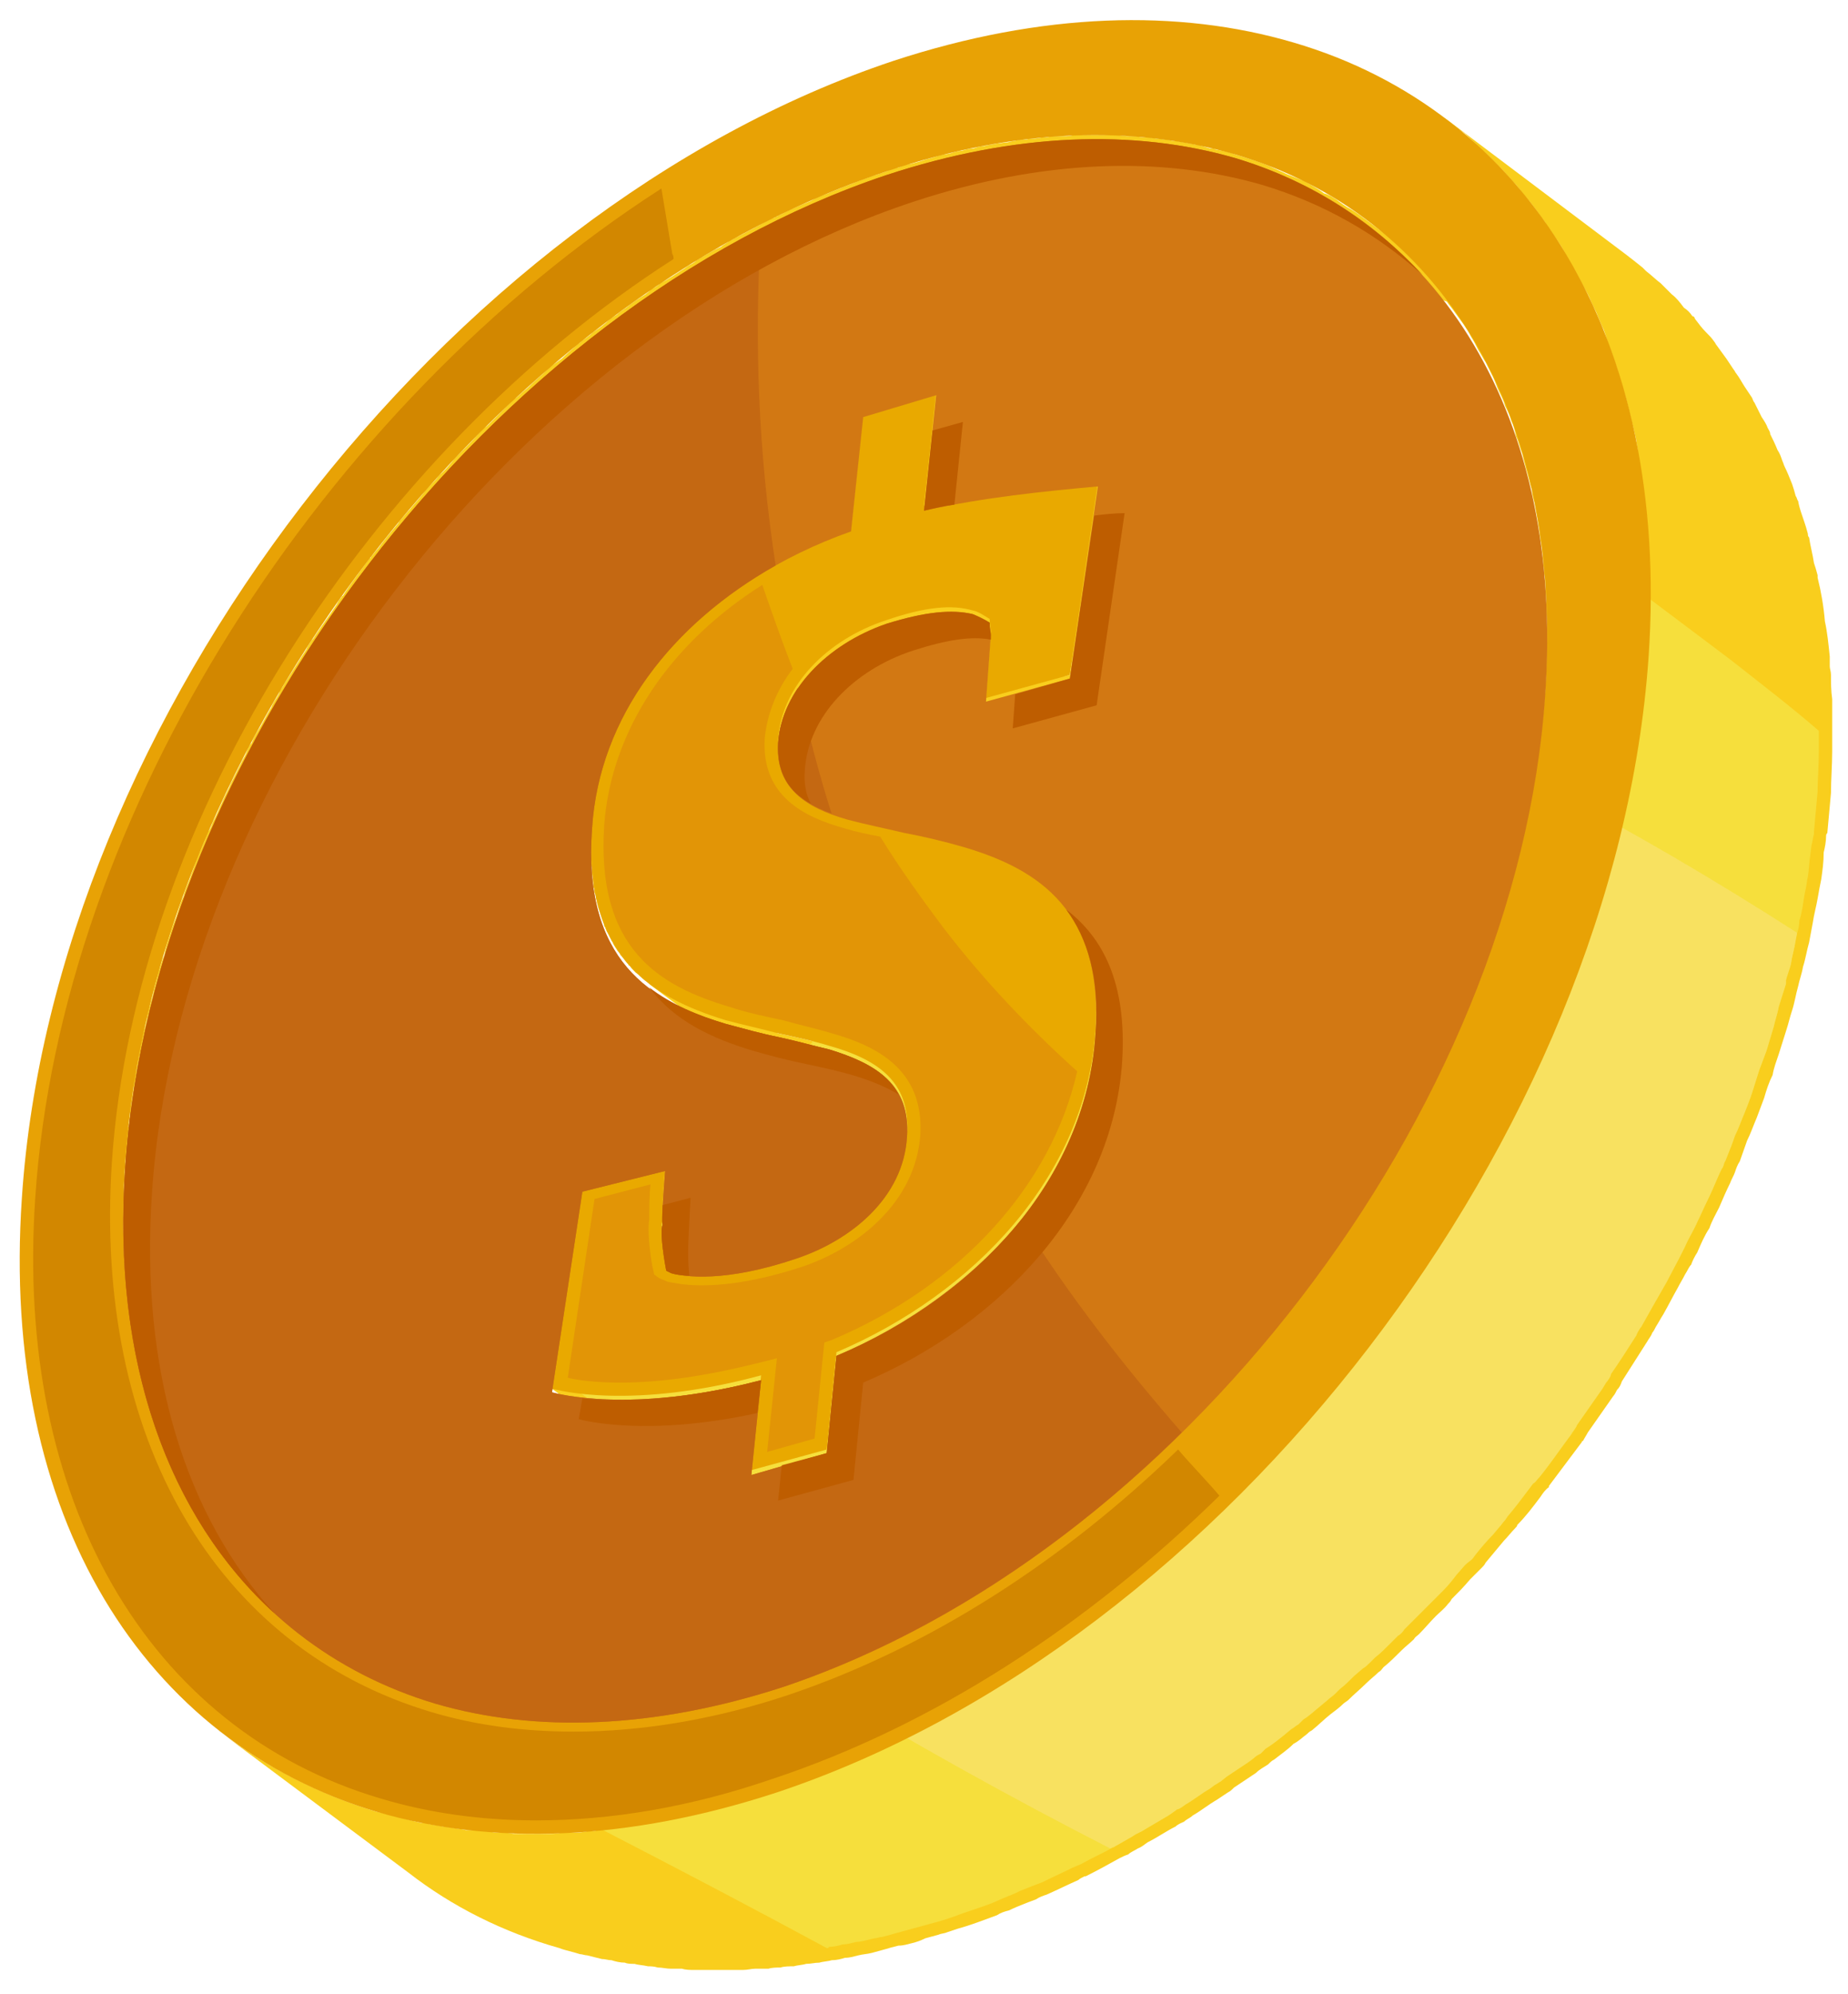 <?xml version="1.0" encoding="UTF-8"?><svg xmlns="http://www.w3.org/2000/svg" xmlns:xlink="http://www.w3.org/1999/xlink" clip-rule="evenodd" stroke-miterlimit="4.00" viewBox="0 0 152 164"><desc>SVG generated by Keynote</desc><defs></defs><g transform="matrix(1.00, 0.00, -0.00, -1.00, 0.0, 164.0)"><g><clipPath id="clip-406"><path d="M 1.6 2.0 L 150.7 2.0 L 150.7 162.4 L 1.6 162.4 Z M 1.6 2.0 "></path></clipPath><g clip-path="url(#clip-406)"><path d="M 62.7 53.9 C 62.8 53.8 63.0 53.7 63.1 53.6 L 63.3 53.4 L 63.7 53.2 C 63.9 53.0 64.0 52.9 64.2 52.8 C 64.2 52.7 64.2 52.7 64.3 52.7 L 65.5 51.8 C 65.7 51.6 65.9 51.5 66.1 51.3 C 66.2 51.3 66.3 51.2 66.4 51.1 L 68.3 49.7 C 68.4 49.6 68.4 49.6 68.5 49.5 L 68.2 46.7 L 62.6 50.9 C 62.5 50.8 62.4 50.8 62.2 50.8 Z M 68.2 78.0 C 66.9 78.4 65.5 78.7 64.1 79.0 C 64.0 79.0 64.0 79.0 63.9 79.1 C 63.9 79.2 63.9 79.3 63.9 79.4 C 63.8 79.5 63.8 79.7 63.8 79.9 C 63.8 80.1 63.7 80.3 63.7 80.5 C 63.7 80.7 63.7 81.0 63.6 81.2 C 63.6 81.4 63.6 81.6 63.6 81.8 C 63.6 82.2 63.6 82.7 63.6 83.1 C 63.6 83.2 63.5 83.3 63.5 83.4 C 63.6 83.9 63.6 84.5 63.6 85.0 C 63.6 85.6 63.7 86.1 63.8 86.6 C 63.8 86.9 63.9 87.1 63.9 87.3 C 64.0 87.8 64.1 88.3 64.2 88.7 C 64.2 88.9 64.3 89.1 64.3 89.2 C 64.5 89.8 64.6 90.5 64.9 91.1 C 64.9 91.2 65.0 91.3 65.0 91.4 C 65.2 91.9 65.4 92.4 65.6 92.8 C 65.7 93.0 65.8 93.3 65.9 93.5 C 66.1 93.9 66.3 94.3 66.5 94.7 C 66.5 94.8 66.6 94.9 66.7 95.0 C 67.0 95.5 67.3 96.1 67.6 96.5 C 67.6 96.6 67.7 96.7 67.7 96.7 C 67.8 96.9 67.9 97.0 68.0 97.1 L 81.0 87.4 L 81.0 87.4 L 81.0 87.4 C 81.0 87.4 81.0 87.4 81.0 87.4 C 81.0 87.4 81.1 87.3 81.2 87.3 C 81.3 87.1 81.5 87.0 81.7 86.9 C 81.9 86.8 82.0 86.7 82.2 86.7 C 82.9 86.3 83.8 86.0 84.7 85.7 C 86.1 85.3 87.7 85.0 89.3 84.6 C 89.5 84.6 89.7 84.5 89.9 84.5 C 89.9 84.2 90.0 83.9 90.0 83.6 C 90.0 83.6 90.0 83.6 90.0 83.6 C 90.1 83.2 90.1 82.8 90.1 82.4 C 90.2 82.3 90.2 82.2 90.2 82.1 C 90.2 81.7 90.2 81.3 90.2 80.9 C 90.2 80.8 90.2 80.7 90.2 80.6 C 90.2 80.1 90.2 79.7 90.1 79.2 C 90.1 78.7 90.0 78.1 90.0 77.5 C 89.9 77.2 89.9 77.0 89.8 76.7 C 89.8 76.3 89.7 75.8 89.6 75.4 C 89.5 75.2 89.5 74.9 89.4 74.6 C 89.3 74.2 89.1 73.7 89.0 73.3 C 88.9 73.1 88.9 72.9 88.8 72.7 C 88.6 72.0 88.3 71.4 88.1 70.7 L 88.0 70.7 C 87.8 70.1 87.5 69.5 87.1 68.8 C 87.1 68.7 87.0 68.6 87.0 68.5 C 86.7 68.0 86.4 67.6 86.1 67.1 C 86.1 67.0 86.0 66.9 85.9 66.7 C 85.8 66.6 85.7 66.4 85.5 66.2 L 84.8 66.8 C 84.3 67.1 83.9 67.5 83.4 67.8 L 80.2 70.2 C 79.7 70.6 79.2 71.0 78.7 71.3 L 77.1 72.5 C 76.2 73.2 75.4 73.8 74.6 74.4 L 73.5 75.2 C 73.1 75.5 72.7 75.8 72.3 76.1 L 72.3 76.1 L 72.3 76.1 L 72.3 76.1 C 71.2 76.9 69.8 77.5 68.2 78.0 M 87.6 108.4 L 85.0 110.4 L 85.5 115.2 L 88.6 112.9 L 88.0 108.5 Z M 62.1 24.9 C 61.8 24.8 61.5 24.7 61.1 24.7 C 60.8 24.6 60.5 24.5 60.2 24.4 C 59.9 24.3 59.5 24.2 59.2 24.2 C 58.9 24.1 58.6 24.0 58.3 23.9 C 57.9 23.9 57.6 23.8 57.3 23.7 C 57.0 23.7 56.7 23.6 56.4 23.6 C 56.1 23.5 55.7 23.4 55.4 23.4 C 55.1 23.3 54.8 23.3 54.5 23.2 C 54.2 23.2 53.9 23.2 53.5 23.1 C 53.3 23.1 53.0 23.0 52.7 23.0 C 52.4 23.0 52.0 22.9 51.7 22.9 C 51.4 22.9 51.1 22.8 50.9 22.8 C 50.5 22.8 50.2 22.8 49.9 22.8 C 49.6 22.7 49.3 22.7 49.1 22.7 C 48.7 22.7 48.4 22.7 48.1 22.7 C 47.8 22.7 47.6 22.7 47.3 22.7 C 47.0 22.7 46.7 22.7 46.4 22.7 C 46.1 22.7 45.8 22.7 45.6 22.7 C 45.2 22.7 44.9 22.7 44.6 22.8 C 44.4 22.8 44.1 22.8 43.9 22.8 C 43.5 22.8 43.2 22.9 42.9 22.9 C 42.7 22.9 42.4 22.9 42.2 23.0 C 41.9 23.0 41.6 23.1 41.2 23.1 C 41.0 23.1 40.8 23.2 40.5 23.2 C 40.2 23.3 39.9 23.3 39.6 23.4 C 39.3 23.4 39.1 23.5 38.9 23.5 C 38.6 23.6 38.2 23.7 37.8 23.7 C 37.7 23.8 37.5 23.8 37.3 23.9 C 36.8 24.0 36.3 24.1 35.8 24.3 C 34.9 24.5 34.1 24.8 33.3 25.1 C 33.1 25.4 32.9 25.7 32.7 26.0 C 32.4 26.3 32.2 26.7 32.0 27.0 C 31.8 27.3 31.6 27.7 31.3 28.0 C 31.1 28.4 30.9 28.7 30.7 29.1 C 30.5 29.5 30.3 29.8 30.1 30.2 C 29.9 30.6 29.7 31.0 29.5 31.3 C 29.3 31.7 29.2 32.1 29.0 32.5 C 28.8 32.9 28.7 33.3 28.5 33.7 C 28.3 34.1 28.2 34.5 28.0 35.0 C 27.9 35.4 27.7 35.8 27.6 36.2 C 27.4 36.7 27.3 37.1 27.1 37.6 C 27.0 38.0 26.9 38.4 26.8 38.8 C 26.6 39.4 26.5 40.0 26.4 40.6 C 26.3 41.0 26.2 41.3 26.1 41.7 C 25.9 42.7 25.7 43.7 25.6 44.8 C 25.5 45.6 25.4 46.5 25.3 47.4 C 25.3 47.6 25.3 47.8 25.3 48.0 C 25.2 48.8 25.2 49.6 25.1 50.4 C 25.1 50.6 25.1 50.7 25.1 50.8 C 25.1 51.7 25.1 52.6 25.1 53.6 C 25.1 54.7 25.1 55.9 25.2 57.1 C 25.3 58.1 25.4 59.2 25.5 60.2 C 25.6 60.6 25.6 61.0 25.7 61.5 C 25.7 62.1 25.8 62.7 25.9 63.3 C 26.0 63.8 26.1 64.2 26.2 64.7 C 26.3 65.3 26.4 65.9 26.5 66.5 C 26.6 67.0 26.7 67.4 26.8 67.9 C 26.9 68.5 27.0 69.1 27.2 69.6 C 27.3 70.1 27.4 70.6 27.5 71.1 C 27.7 71.6 27.8 72.2 28.0 72.8 C 28.1 73.3 28.3 73.7 28.4 74.2 C 28.6 74.8 28.7 75.4 28.9 75.9 C 29.1 76.4 29.2 76.9 29.4 77.4 C 29.6 77.9 29.8 78.5 30.0 79.0 C 30.2 79.5 30.3 80.0 30.5 80.5 C 30.7 81.0 31.0 81.6 31.2 82.1 C 31.4 82.6 31.6 83.1 31.8 83.6 C 32.0 84.1 32.2 84.6 32.4 85.1 C 32.7 85.7 33.0 86.3 33.2 86.9 C 33.5 87.4 33.7 87.9 33.9 88.4 C 34.2 88.9 34.5 89.5 34.8 90.1 C 35.1 90.6 35.3 91.2 35.6 91.7 C 35.8 92.0 36.0 92.3 36.2 92.7 C 36.5 93.3 36.8 93.9 37.2 94.6 C 37.4 94.9 37.6 95.2 37.7 95.5 C 37.9 95.8 38.2 96.2 38.4 96.5 C 39.0 97.5 39.5 98.5 40.2 99.4 C 40.4 99.8 40.6 100.1 40.8 100.5 C 41.4 101.3 42.0 102.2 42.6 103.1 C 42.8 103.3 42.9 103.5 43.1 103.8 C 43.9 104.8 44.6 105.8 45.4 106.9 C 45.6 107.1 45.8 107.4 46.1 107.7 C 46.6 108.4 47.1 109.0 47.7 109.7 C 48.0 110.1 48.3 110.5 48.6 110.9 C 49.1 111.4 49.5 111.9 50.0 112.4 C 50.4 112.8 50.7 113.2 51.1 113.6 C 51.5 114.1 51.9 114.6 52.4 115.0 C 52.8 115.5 53.2 115.9 53.6 116.3 C 54.0 116.7 54.4 117.1 54.8 117.5 C 55.2 117.9 55.6 118.3 56.0 118.7 C 56.4 119.1 56.9 119.5 57.3 119.9 C 57.7 120.3 58.1 120.7 58.6 121.1 C 59.0 121.5 59.4 121.8 59.8 122.2 C 60.3 122.6 60.7 122.9 61.1 123.3 C 61.6 123.7 62.0 124.1 62.5 124.4 C 62.9 124.8 63.3 125.1 63.8 125.4 C 64.2 125.8 64.7 126.2 65.2 126.5 C 65.6 126.9 66.0 127.2 66.5 127.5 C 67.0 127.8 67.5 128.2 68.0 128.6 C 68.4 128.9 68.8 129.1 69.3 129.4 C 69.8 129.8 70.4 130.2 71.0 130.6 C 71.4 130.8 71.8 131.1 72.2 131.3 C 72.9 131.7 73.6 132.1 74.2 132.5 C 74.6 132.7 75.0 132.9 75.4 133.2 C 76.3 133.7 77.3 134.2 78.2 134.6 C 78.4 134.7 78.6 134.9 78.8 135.0 C 78.9 135.0 79.1 135.1 79.2 135.2 C 80.0 135.5 80.7 135.9 81.5 136.2 C 81.7 136.3 82.0 136.4 82.3 136.5 C 82.9 136.8 83.6 137.1 84.2 137.3 C 84.5 137.5 84.8 137.6 85.1 137.7 C 86.0 138.0 86.9 138.4 87.8 138.7 C 88.3 138.8 88.8 139.0 89.2 139.1 C 89.6 139.2 89.9 139.3 90.2 139.4 C 90.5 139.5 90.9 139.6 91.2 139.7 C 91.5 139.8 91.8 139.9 92.1 139.9 C 92.5 140.0 92.8 140.1 93.1 140.2 C 93.4 140.3 93.7 140.3 94.0 140.4 C 94.4 140.5 94.7 140.5 95.0 140.6 C 95.3 140.7 95.6 140.7 95.9 140.8 C 96.3 140.8 96.6 140.9 96.9 140.9 C 97.2 141.0 97.5 141.1 97.8 141.1 C 98.1 141.1 98.4 141.2 98.8 141.2 C 99.1 141.3 99.4 141.3 99.6 141.3 C 100.0 141.4 100.3 141.4 100.6 141.4 C 100.9 141.5 101.2 141.5 101.5 141.5 C 101.8 141.5 102.1 141.6 102.4 141.6 C 102.7 141.6 103.0 141.6 103.3 141.6 C 103.6 141.6 103.9 141.6 104.2 141.6 C 104.5 141.6 104.8 141.7 105.0 141.7 C 105.3 141.7 105.7 141.6 106.0 141.6 C 106.2 141.6 106.5 141.6 106.8 141.6 C 107.1 141.6 107.4 141.6 107.7 141.6 C 108.0 141.6 108.2 141.6 108.5 141.5 C 108.8 141.5 109.1 141.5 109.4 141.4 C 109.6 141.4 109.9 141.4 110.1 141.4 C 110.5 141.3 110.8 141.3 111.1 141.2 C 111.3 141.2 111.6 141.2 111.8 141.1 C 112.1 141.1 112.4 141.0 112.7 141.0 C 113.0 140.9 113.2 140.9 113.4 140.8 C 113.8 140.8 114.1 140.7 114.4 140.6 C 114.6 140.6 114.8 140.5 115.0 140.5 C 115.5 140.4 116.0 140.2 116.5 140.1 C 117.4 139.8 118.2 139.5 119.0 139.2 C 119.2 138.9 119.4 138.7 119.6 138.4 C 119.9 138.0 120.1 137.7 120.4 137.3 C 120.6 137.0 120.8 136.7 121.0 136.3 C 121.2 136.0 121.4 135.6 121.6 135.2 C 121.8 134.9 122.0 134.5 122.2 134.2 C 122.4 133.8 122.6 133.4 122.8 133.0 C 123.0 132.6 123.1 132.2 123.3 131.8 C 123.5 131.4 123.7 131.0 123.8 130.6 C 124.0 130.2 124.2 129.8 124.3 129.4 C 124.5 129.0 124.6 128.6 124.7 128.1 C 124.9 127.7 125.0 127.2 125.2 126.7 C 125.3 126.3 125.4 125.9 125.5 125.5 C 125.7 124.9 125.8 124.3 126.0 123.7 C 126.0 123.4 126.1 123.0 126.2 122.7 C 126.4 121.6 126.6 120.6 126.7 119.6 C 126.9 118.7 126.9 117.8 127.0 117.0 C 127.0 116.7 127.1 116.5 127.1 116.3 C 127.1 115.5 127.2 114.7 127.2 113.9 C 127.2 113.8 127.2 113.7 127.2 113.5 C 127.3 112.6 127.3 111.7 127.2 110.8 C 127.2 109.6 127.2 108.4 127.1 107.2 C 127.0 106.2 126.9 105.2 126.8 104.2 C 126.8 103.7 126.7 103.3 126.7 102.9 C 126.6 102.3 126.5 101.6 126.4 101.0 C 126.3 100.6 126.2 100.1 126.2 99.7 C 126.1 99.1 126.0 98.5 125.8 97.9 C 125.8 97.4 125.7 96.9 125.5 96.5 C 125.4 95.9 125.3 95.3 125.2 94.7 C 125.0 94.2 124.9 93.8 124.8 93.3 C 124.7 92.7 124.5 92.1 124.3 91.6 C 124.2 91.1 124.1 90.6 123.9 90.1 C 123.8 89.6 123.6 89.0 123.4 88.4 C 123.2 87.9 123.1 87.5 122.9 87.0 C 122.7 86.4 122.5 85.9 122.3 85.3 C 122.2 84.8 122.0 84.4 121.8 83.9 C 121.6 83.3 121.4 82.8 121.1 82.2 C 121.0 81.7 120.8 81.3 120.6 80.8 C 120.3 80.3 120.1 79.7 119.9 79.2 C 119.6 78.6 119.4 78.0 119.1 77.4 C 118.9 77.0 118.6 76.5 118.4 76.0 C 118.1 75.4 117.8 74.8 117.5 74.2 C 117.3 73.7 117.0 73.2 116.7 72.7 C 116.5 72.3 116.4 72.0 116.2 71.7 C 115.8 71.0 115.5 70.4 115.1 69.8 C 114.9 69.5 114.8 69.2 114.6 68.8 C 114.4 68.5 114.2 68.2 114.0 67.8 C 113.4 66.8 112.8 65.9 112.2 64.9 C 111.9 64.6 111.7 64.2 111.5 63.9 C 110.9 63.0 110.3 62.1 109.7 61.3 C 109.5 61.0 109.4 60.8 109.2 60.6 C 108.5 59.5 107.7 58.5 106.9 57.5 C 106.7 57.2 106.5 56.9 106.3 56.6 C 105.7 56.0 105.2 55.3 104.7 54.6 C 104.3 54.3 104.0 53.9 103.7 53.5 C 103.2 53.0 102.8 52.4 102.3 51.9 C 102.0 51.5 101.6 51.1 101.2 50.7 C 100.8 50.2 100.4 49.8 100.0 49.3 C 99.6 48.9 99.2 48.5 98.8 48.1 C 98.4 47.7 97.9 47.2 97.5 46.8 C 97.1 46.4 96.7 46.0 96.3 45.6 C 95.9 45.2 95.5 44.8 95.0 44.4 C 94.6 44.0 94.2 43.7 93.8 43.3 C 93.3 42.9 92.9 42.5 92.5 42.1 C 92.1 41.8 91.6 41.4 91.2 41.0 C 90.8 40.7 90.3 40.3 89.9 39.9 C 89.4 39.6 89.0 39.2 88.6 38.9 C 88.1 38.5 87.6 38.2 87.1 37.8 C 86.7 37.5 86.3 37.2 85.9 36.9 C 85.3 36.5 84.8 36.1 84.3 35.8 C 83.9 35.5 83.5 35.2 83.1 34.9 L 83.8 41.6 C 84.5 41.9 85.2 42.3 86.0 42.6 C 86.0 42.6 86.0 42.6 86.1 42.7 C 86.4 42.8 86.8 43.1 87.2 43.3 C 87.4 43.4 87.7 43.5 87.9 43.6 C 88.0 43.7 88.0 43.7 88.0 43.7 C 88.6 44.0 89.1 44.3 89.6 44.6 C 89.7 44.7 89.7 44.7 89.8 44.7 C 89.9 44.8 90.0 44.9 90.1 45.0 C 90.4 45.2 90.7 45.4 91.0 45.6 C 91.2 45.7 91.4 45.8 91.5 45.9 C 91.7 46.0 91.8 46.1 91.9 46.2 C 92.0 46.3 92.2 46.4 92.3 46.5 C 92.7 46.7 93.0 47.0 93.4 47.3 C 93.4 47.3 93.5 47.4 93.5 47.4 C 93.6 47.4 93.6 47.5 93.7 47.5 C 93.9 47.7 94.2 47.9 94.4 48.2 C 94.7 48.4 94.9 48.6 95.2 48.8 C 95.2 48.9 95.2 48.9 95.3 48.9 C 95.3 48.9 95.3 49.0 95.4 49.0 C 95.7 49.3 96.0 49.5 96.2 49.8 C 96.4 50.0 96.6 50.2 96.8 50.3 C 96.8 50.4 96.9 50.5 96.9 50.5 C 97.0 50.6 97.0 50.6 97.1 50.7 C 97.3 50.9 97.6 51.2 97.8 51.5 C 98.0 51.7 98.1 51.8 98.2 52.0 C 98.3 52.1 98.4 52.1 98.4 52.2 C 98.5 52.2 98.5 52.3 98.6 52.4 C 98.8 52.7 99.1 53.0 99.3 53.3 C 99.4 53.4 99.5 53.6 99.6 53.7 C 99.7 53.8 99.7 53.9 99.8 53.9 C 99.9 54.0 99.9 54.1 100.0 54.2 C 100.2 54.5 100.5 54.9 100.7 55.2 C 100.8 55.3 100.8 55.4 100.9 55.5 C 100.9 55.6 101.0 55.7 101.1 55.8 C 101.2 56.0 101.3 56.2 101.4 56.4 C 101.6 56.7 101.7 57.0 101.9 57.3 C 102.0 57.4 102.0 57.5 102.1 57.6 C 102.1 57.6 102.1 57.7 102.1 57.7 C 102.5 58.3 102.7 58.9 103.0 59.5 C 103.0 59.5 103.0 59.5 103.0 59.5 L 103.0 59.5 C 103.3 60.1 103.5 60.8 103.7 61.4 C 103.8 61.6 103.9 61.9 103.9 62.1 C 104.1 62.5 104.2 63.0 104.3 63.4 C 104.4 63.7 104.5 63.9 104.5 64.2 C 104.6 64.6 104.7 65.0 104.8 65.4 C 104.8 65.7 104.9 66.0 104.9 66.3 C 104.9 66.5 105.0 66.8 105.0 67.0 C 105.0 67.3 105.1 67.7 105.1 68.0 C 105.1 68.5 105.1 68.9 105.1 69.3 C 105.1 69.4 105.1 69.4 105.1 69.5 C 105.1 69.5 105.1 69.6 105.1 69.7 C 105.1 70.1 105.1 70.5 105.1 70.9 C 105.1 71.0 105.1 71.0 105.1 71.1 C 105.1 71.1 105.1 71.2 105.1 71.2 C 105.1 71.6 105.0 72.0 105.0 72.4 L 105.0 72.4 C 104.9 72.7 104.9 73.0 104.8 73.4 C 104.8 73.4 104.8 73.4 104.8 73.4 C 104.8 73.5 104.7 73.7 104.7 73.8 C 104.7 73.9 104.6 74.1 104.6 74.3 C 104.6 74.3 104.6 74.3 104.6 74.3 C 104.5 74.5 104.5 74.6 104.4 74.7 C 104.4 74.9 104.4 75.0 104.3 75.1 C 104.3 75.1 104.3 75.1 104.3 75.1 C 104.3 75.3 104.2 75.5 104.1 75.7 C 104.1 75.7 104.1 75.8 104.1 75.8 C 104.1 75.8 104.1 75.8 104.1 75.9 C 104.0 76.1 103.9 76.3 103.7 76.5 C 103.7 76.5 103.7 76.5 103.7 76.6 C 103.7 76.6 103.7 76.7 103.6 76.7 C 103.6 76.9 103.5 77.0 103.4 77.2 C 103.4 77.2 103.4 77.2 103.4 77.2 C 103.3 77.3 103.3 77.4 103.2 77.5 C 103.1 77.6 103.1 77.7 103.0 77.8 C 103.0 77.8 103.0 77.8 103.0 77.9 C 102.9 78.0 102.8 78.1 102.8 78.1 C 102.7 78.2 102.6 78.3 102.6 78.4 C 102.6 78.4 102.5 78.4 102.5 78.5 C 102.4 78.6 102.4 78.7 102.3 78.8 C 102.2 78.9 102.1 78.9 102.1 79.0 C 102.1 79.0 102.1 79.0 102.0 79.0 C 101.9 79.2 101.7 79.4 101.6 79.5 C 101.6 79.5 101.5 79.6 101.5 79.6 C 101.5 79.6 101.5 79.6 101.5 79.6 C 101.3 79.8 101.1 80.0 100.9 80.2 C 100.9 80.2 100.9 80.2 100.8 80.2 C 100.7 80.3 100.5 80.4 100.4 80.6 L 100.4 80.6 L 100.4 80.6 L 85.4 91.8 C 85.2 92.0 85.0 92.1 84.7 92.3 C 83.2 93.3 81.4 94.0 79.6 94.6 C 79.6 94.6 79.6 94.7 79.6 94.7 C 79.7 94.8 79.7 94.9 79.7 95.0 C 79.8 95.1 79.8 95.2 79.9 95.3 C 80.0 95.4 80.0 95.6 80.1 95.8 C 80.2 95.8 80.2 95.9 80.2 95.9 C 80.3 96.1 80.5 96.3 80.6 96.5 C 80.6 96.6 80.6 96.6 80.7 96.6 C 80.8 96.8 80.9 97.0 81.1 97.2 C 81.1 97.2 81.1 97.3 81.2 97.3 C 81.3 97.5 81.5 97.7 81.7 97.9 C 81.7 97.9 81.7 97.9 81.7 97.9 C 81.9 98.1 82.1 98.3 82.3 98.5 C 82.3 98.5 82.3 98.5 82.3 98.5 C 82.5 98.7 82.7 98.9 82.9 99.1 C 82.9 99.1 83.0 99.1 83.0 99.1 C 83.2 99.3 83.4 99.5 83.6 99.6 L 83.8 99.7 C 84.0 99.8 84.2 100.0 84.4 100.1 C 84.4 100.1 84.4 100.2 84.5 100.2 C 84.7 100.3 84.9 100.5 85.2 100.6 C 85.3 100.6 85.3 100.7 85.4 100.7 C 85.6 100.8 85.8 100.9 85.9 101.0 C 86.1 101.1 86.3 101.1 86.4 101.2 C 86.6 101.3 86.7 101.3 86.8 101.4 C 87.1 101.5 87.4 101.6 87.7 101.7 L 96.1 95.4 L 103.0 97.3 L 105.3 113.1 L 105.2 113.1 L 90.3 124.3 C 89.3 124.3 88.3 124.2 87.3 124.1 L 77.0 131.8 L 71.0 130.1 L 70.0 120.6 C 69.3 120.4 68.6 120.2 68.0 119.9 C 68.0 119.9 67.9 119.9 67.9 119.8 C 67.2 119.5 66.4 119.2 65.7 118.8 C 65.7 118.8 65.7 118.8 65.7 118.8 C 65.0 118.5 64.4 118.2 63.8 117.9 C 63.8 117.9 63.8 117.8 63.8 117.8 C 63.7 117.8 63.7 117.8 63.6 117.7 C 63.2 117.5 62.7 117.2 62.3 117.0 C 62.2 116.9 62.1 116.8 62.0 116.8 C 61.9 116.7 61.8 116.6 61.6 116.5 C 61.4 116.4 61.2 116.3 61.1 116.1 C 60.8 115.9 60.5 115.7 60.2 115.5 C 60.1 115.5 60.1 115.4 60.0 115.4 C 60.0 115.4 60.0 115.4 59.9 115.3 C 59.6 115.1 59.3 114.8 58.9 114.6 C 58.8 114.4 58.6 114.3 58.5 114.2 C 58.4 114.1 58.3 114.1 58.3 114.0 C 58.2 113.9 58.1 113.9 58.0 113.8 C 57.8 113.6 57.5 113.3 57.2 113.1 C 57.1 113.0 57.0 112.9 56.9 112.8 C 56.8 112.7 56.7 112.6 56.7 112.6 C 56.6 112.5 56.5 112.4 56.4 112.4 C 56.2 112.1 56.0 111.9 55.7 111.6 C 55.6 111.5 55.5 111.4 55.4 111.2 C 55.3 111.2 55.3 111.1 55.2 111.1 C 55.2 111.0 55.1 111.0 55.1 110.9 C 54.8 110.7 54.6 110.4 54.4 110.2 C 54.3 110.0 54.1 109.8 54.0 109.6 C 53.9 109.6 53.9 109.5 53.9 109.5 C 53.8 109.4 53.8 109.4 53.8 109.4 C 53.6 109.1 53.4 108.8 53.2 108.6 C 53.0 108.4 52.9 108.2 52.8 108.0 C 52.7 107.9 52.7 107.8 52.7 107.8 C 52.6 107.7 52.6 107.7 52.6 107.6 C 52.3 107.3 52.1 107.0 51.9 106.6 C 51.9 106.5 51.8 106.4 51.7 106.3 C 51.7 106.1 51.6 106.0 51.5 105.9 C 51.4 105.7 51.4 105.6 51.3 105.5 C 51.2 105.2 51.1 105.0 50.9 104.7 C 50.8 104.5 50.7 104.3 50.6 104.1 C 50.6 104.0 50.5 103.9 50.5 103.8 C 50.3 103.4 50.2 103.1 50.1 102.7 C 50.0 102.5 50.0 102.4 49.9 102.3 C 49.7 101.7 49.5 101.1 49.4 100.5 C 49.3 100.3 49.3 100.1 49.2 100.0 C 49.1 99.5 49.0 99.0 49.0 98.6 C 48.9 98.3 48.9 98.1 48.9 97.9 C 48.8 97.6 48.8 97.4 48.7 97.2 C 48.7 96.8 48.7 96.5 48.7 96.2 C 48.6 95.7 48.6 95.2 48.6 94.7 C 48.6 94.6 48.6 94.6 48.6 94.6 C 48.6 94.5 48.6 94.5 48.6 94.4 C 48.6 93.9 48.6 93.5 48.6 93.0 C 48.6 93.0 48.6 92.9 48.6 92.9 C 48.7 92.7 48.7 92.6 48.7 92.5 C 48.7 92.2 48.7 92.0 48.8 91.7 C 48.8 91.7 48.8 91.6 48.8 91.5 C 48.8 91.4 48.8 91.2 48.8 91.1 C 48.9 90.9 48.9 90.8 48.9 90.6 C 48.9 90.5 49.0 90.5 49.0 90.4 C 49.0 90.2 49.0 90.1 49.1 89.9 C 49.1 89.8 49.1 89.7 49.2 89.5 C 49.2 89.5 49.2 89.5 49.2 89.4 C 49.3 89.2 49.4 88.9 49.5 88.6 C 49.5 88.6 49.5 88.6 49.5 88.6 C 49.5 88.6 49.5 88.5 49.5 88.5 C 49.6 88.3 49.7 88.1 49.7 87.8 C 49.8 87.8 49.8 87.7 49.8 87.7 C 49.8 87.6 49.9 87.5 49.9 87.4 C 50.0 87.3 50.0 87.2 50.1 87.1 C 50.1 87.0 50.2 86.9 50.2 86.9 C 50.2 86.8 50.3 86.7 50.3 86.7 C 50.3 86.7 50.3 86.7 50.3 86.6 C 50.4 86.6 50.4 86.5 50.4 86.5 C 50.5 86.2 50.7 86.0 50.8 85.8 C 50.8 85.8 50.9 85.7 50.9 85.7 C 51.0 85.6 51.0 85.6 51.0 85.5 C 51.1 85.4 51.2 85.3 51.3 85.2 C 51.4 85.0 51.5 84.9 51.7 84.7 C 51.7 84.7 51.7 84.7 51.7 84.6 C 51.7 84.6 51.8 84.6 51.8 84.6 C 51.9 84.4 52.1 84.2 52.3 84.0 C 52.4 84.0 52.4 83.9 52.5 83.9 C 52.6 83.8 52.6 83.7 52.7 83.7 C 52.8 83.6 52.9 83.5 53.0 83.4 C 53.2 83.3 53.3 83.2 53.5 83.0 C 53.5 83.0 53.5 83.0 53.5 83.0 L 57.8 79.8 L 68.4 71.8 C 70.1 70.5 72.2 69.7 74.3 69.0 C 74.2 68.6 74.1 68.3 73.9 67.9 C 73.8 67.8 73.8 67.7 73.7 67.5 C 73.7 67.4 73.7 67.4 73.6 67.3 C 73.5 67.1 73.4 66.8 73.3 66.6 C 73.2 66.6 73.2 66.6 73.2 66.5 C 73.1 66.3 72.9 66.1 72.8 65.9 C 72.8 65.9 72.7 65.8 72.7 65.8 C 72.6 65.6 72.4 65.4 72.2 65.2 C 72.2 65.2 72.2 65.2 72.2 65.1 C 72.0 64.9 71.8 64.7 71.6 64.6 C 71.6 64.5 71.6 64.5 71.6 64.5 C 71.4 64.3 71.2 64.1 71.0 64.0 C 71.0 63.9 71.0 63.9 70.9 63.9 C 70.7 63.7 70.5 63.6 70.3 63.4 C 70.3 63.4 70.3 63.3 70.2 63.3 C 70.0 63.1 69.8 63.0 69.6 62.8 C 69.5 62.8 69.5 62.8 69.5 62.8 C 69.3 62.6 69.1 62.5 68.9 62.4 C 68.8 62.4 68.7 62.3 68.6 62.3 C 68.5 62.2 68.4 62.1 68.2 62.0 C 68.1 62.0 68.0 61.9 67.8 61.8 C 67.7 61.8 67.6 61.7 67.5 61.7 C 67.3 61.6 67.1 61.5 66.9 61.4 C 66.8 61.3 66.7 61.3 66.6 61.3 C 66.2 61.1 65.9 61.0 65.5 60.9 C 65.3 60.8 65.1 60.7 64.9 60.7 C 64.8 60.6 64.7 60.6 64.6 60.6 L 61.1 63.2 L 54.7 68.0 L 47.9 66.3 L 45.4 49.8 L 45.4 49.8 L 60.4 38.6 C 60.6 38.5 63.4 37.7 68.5 38.1 L 76.8 31.9 L 79.4 32.6 C 79.0 32.3 78.5 32.1 78.1 31.8 C 77.7 31.6 77.3 31.4 76.9 31.2 C 76.0 30.7 75.1 30.2 74.1 29.7 C 73.9 29.6 73.7 29.5 73.5 29.4 C 73.4 29.3 73.2 29.3 73.1 29.2 C 72.4 28.8 71.6 28.5 70.9 28.2 C 70.6 28.0 70.3 27.9 70.1 27.8 C 69.4 27.5 68.8 27.3 68.1 27.0 C 67.8 26.9 67.5 26.8 67.3 26.7 C 66.3 26.3 65.4 26.0 64.5 25.7 C 64.0 25.5 63.5 25.4 63.1 25.2 C 62.8 25.1 62.5 25.0 62.1 24.9 M 150.7 102.7 C 150.7 102.9 150.7 103.0 150.7 103.2 C 150.7 104.1 150.7 105.1 150.7 106.0 C 150.7 106.2 150.7 106.4 150.7 106.5 C 150.6 107.2 150.6 107.9 150.6 108.5 C 150.6 108.8 150.5 109.0 150.5 109.2 C 150.5 109.5 150.5 109.7 150.5 110.0 C 150.4 111.0 150.3 112.0 150.1 112.9 C 150.1 112.9 150.1 112.9 150.1 112.9 C 150.0 114.1 149.8 115.3 149.5 116.5 C 149.5 116.6 149.5 116.7 149.5 116.7 C 149.4 117.1 149.3 117.4 149.2 117.7 C 149.1 118.4 148.9 119.1 148.8 119.8 C 148.7 119.9 148.7 120.0 148.7 120.1 C 148.6 120.5 148.5 120.8 148.4 121.1 C 148.2 121.7 148.0 122.2 147.9 122.8 C 147.8 122.9 147.8 123.1 147.7 123.2 C 147.6 123.6 147.5 123.9 147.4 124.2 C 147.2 124.7 147.0 125.2 146.8 125.6 C 146.7 125.8 146.7 125.9 146.6 126.1 C 146.5 126.4 146.4 126.7 146.2 127.0 C 146.0 127.5 145.8 127.9 145.6 128.3 C 145.6 128.5 145.5 128.6 145.4 128.8 C 145.3 129.1 145.1 129.4 144.9 129.7 C 144.7 130.1 144.5 130.5 144.3 130.9 C 144.2 131.0 144.2 131.1 144.1 131.3 C 143.9 131.6 143.7 131.9 143.5 132.2 C 143.3 132.5 143.1 132.9 142.8 133.3 C 142.7 133.4 142.7 133.5 142.6 133.6 C 142.4 133.9 142.2 134.2 142.0 134.5 C 141.7 134.9 141.5 135.2 141.2 135.6 C 141.1 135.7 141.1 135.8 141.0 135.9 C 140.8 136.2 140.6 136.4 140.3 136.7 C 140.0 137.0 139.7 137.4 139.4 137.8 C 139.4 137.9 139.3 138.0 139.2 138.0 C 139.0 138.3 138.8 138.5 138.5 138.7 C 138.2 139.1 137.9 139.5 137.5 139.8 C 137.4 139.9 137.3 140.0 137.2 140.1 C 137.0 140.3 136.8 140.5 136.6 140.7 C 136.2 141.0 135.8 141.4 135.4 141.7 C 135.3 141.8 135.2 141.9 135.1 142.0 C 134.6 142.4 134.1 142.8 133.7 143.1 L 118.7 154.4 C 119.3 153.9 119.9 153.4 120.5 153.0 C 120.9 152.6 121.3 152.3 121.6 151.9 C 122.0 151.6 122.3 151.3 122.6 151.0 C 122.9 150.7 123.3 150.3 123.6 150.0 C 123.9 149.7 124.2 149.3 124.5 149.0 C 124.8 148.7 125.1 148.3 125.4 147.9 C 125.7 147.6 126.0 147.2 126.3 146.8 C 126.5 146.5 126.8 146.1 127.1 145.7 C 127.3 145.3 127.6 145.0 127.9 144.5 C 128.1 144.2 128.4 143.8 128.6 143.4 C 128.8 143.0 129.1 142.6 129.3 142.1 C 129.6 141.7 129.8 141.3 130.0 140.9 C 130.2 140.5 130.5 140.0 130.7 139.6 C 130.9 139.1 131.1 138.7 131.3 138.3 C 131.5 137.8 131.7 137.3 131.9 136.9 C 132.1 136.4 132.2 135.9 132.4 135.4 C 132.6 135.0 132.7 134.5 132.9 134.0 C 133.1 133.5 133.2 132.9 133.4 132.4 C 133.5 131.9 133.7 131.5 133.8 131.0 C 134.0 130.3 134.1 129.7 134.3 129.0 C 134.4 128.6 134.5 128.2 134.6 127.7 C 134.6 127.5 134.7 127.2 134.7 127.0 C 134.7 127.0 134.6 127.1 134.6 127.1 C 134.4 127.5 134.1 127.8 133.9 128.1 C 133.8 128.2 133.8 128.3 133.7 128.4 C 133.5 128.6 133.3 128.8 133.1 129.0 C 132.9 129.4 132.6 129.7 132.3 130.0 C 132.3 130.1 132.2 130.2 132.1 130.2 C 132.0 130.4 131.8 130.6 131.6 130.8 C 131.3 131.2 131.0 131.5 130.7 131.8 C 130.6 131.9 130.5 131.9 130.4 132.0 C 130.2 132.2 130.1 132.4 129.9 132.5 C 129.5 132.8 129.2 133.2 128.8 133.5 C 128.7 133.5 128.6 133.6 128.5 133.7 C 128.1 134.0 127.7 134.4 127.3 134.7 L 127.3 134.7 L 127.3 134.7 L 127.3 134.7 L 127.3 134.7 L 127.3 134.7 L 112.4 145.9 C 112.0 146.2 111.6 146.5 111.1 146.8 C 110.7 147.0 110.3 147.3 109.9 147.6 C 109.6 147.8 109.3 148.0 108.9 148.1 C 108.4 148.5 107.8 148.8 107.3 149.1 C 106.8 149.3 106.3 149.5 105.8 149.7 C 105.4 149.9 104.9 150.1 104.5 150.3 C 103.6 150.7 102.6 151.0 101.6 151.3 C 101.1 151.5 100.6 151.6 100.0 151.7 C 99.9 151.8 99.7 151.8 99.5 151.8 C 99.2 151.9 98.8 152.0 98.5 152.1 C 98.2 152.1 98.0 152.2 97.8 152.2 C 97.5 152.3 97.2 152.3 96.8 152.4 C 96.6 152.4 96.4 152.4 96.1 152.5 C 95.8 152.5 95.5 152.6 95.2 152.6 C 95.0 152.6 94.7 152.7 94.5 152.7 C 94.1 152.7 93.8 152.7 93.5 152.8 C 93.3 152.8 93.0 152.8 92.7 152.8 C 92.4 152.8 92.1 152.9 91.8 152.9 C 91.6 152.9 91.3 152.9 91.0 152.9 C 90.7 152.9 90.4 152.9 90.1 152.9 C 89.8 152.9 89.5 152.9 89.3 152.9 C 88.9 152.9 88.6 152.9 88.3 152.9 C 88.0 152.8 87.8 152.8 87.5 152.8 C 87.2 152.8 86.8 152.8 86.5 152.8 C 86.2 152.7 86.0 152.7 85.7 152.7 C 85.3 152.6 85.0 152.6 84.7 152.6 C 84.4 152.5 84.1 152.5 83.8 152.5 C 83.5 152.4 83.2 152.4 82.9 152.3 C 82.6 152.3 82.3 152.2 82.0 152.2 C 81.6 152.1 81.3 152.1 81.0 152.0 C 80.7 152.0 80.4 151.9 80.1 151.8 C 79.8 151.8 79.4 151.7 79.1 151.6 C 78.8 151.6 78.5 151.5 78.2 151.4 C 77.8 151.3 77.5 151.3 77.2 151.2 C 76.9 151.1 76.6 151.0 76.2 150.9 C 75.9 150.8 75.6 150.7 75.2 150.6 C 74.9 150.5 74.6 150.5 74.3 150.4 C 74.1 150.3 73.9 150.2 73.7 150.2 C 73.4 150.1 73.1 150.0 72.9 149.9 C 72.0 149.6 71.0 149.3 70.1 148.9 C 69.8 148.8 69.6 148.7 69.3 148.6 C 68.9 148.4 68.5 148.3 68.1 148.1 C 67.8 148.0 67.6 147.9 67.3 147.8 C 67.0 147.7 66.8 147.5 66.5 147.4 C 65.8 147.1 65.0 146.8 64.3 146.4 C 64.1 146.3 64.0 146.3 63.9 146.2 C 63.8 146.2 63.8 146.2 63.7 146.1 C 63.6 146.1 63.4 146.0 63.2 145.9 C 62.3 145.4 61.4 144.9 60.4 144.4 C 60.3 144.3 60.2 144.3 60.0 144.2 C 59.8 144.0 59.5 143.9 59.3 143.7 C 58.6 143.4 58.0 143.0 57.3 142.6 C 57.1 142.4 56.9 142.3 56.7 142.2 C 56.5 142.1 56.3 141.9 56.1 141.8 C 55.5 141.4 54.9 141.0 54.3 140.7 C 54.1 140.5 53.8 140.3 53.5 140.2 C 53.4 140.0 53.2 139.9 53.1 139.8 C 52.6 139.5 52.0 139.1 51.5 138.7 C 51.2 138.5 50.9 138.3 50.7 138.1 C 50.5 138.0 50.4 137.9 50.2 137.8 C 49.8 137.4 49.3 137.0 48.8 136.7 C 48.5 136.4 48.2 136.2 47.9 136.0 C 47.8 135.9 47.7 135.8 47.5 135.7 C 47.1 135.3 46.6 134.9 46.2 134.5 C 45.9 134.3 45.5 134.0 45.2 133.8 C 45.1 133.7 45.0 133.6 44.9 133.5 C 44.5 133.1 44.0 132.7 43.6 132.3 C 43.3 132.0 43.0 131.8 42.7 131.5 C 42.6 131.4 42.5 131.3 42.3 131.2 C 41.9 130.8 41.5 130.4 41.1 130.0 C 40.8 129.7 40.5 129.4 40.2 129.1 C 40.1 129.0 40.0 128.9 39.8 128.8 C 39.4 128.4 39.0 127.9 38.6 127.5 C 38.3 127.2 38.0 126.9 37.7 126.6 C 37.6 126.5 37.5 126.4 37.4 126.3 C 37.0 125.8 36.6 125.3 36.1 124.9 C 35.9 124.6 35.6 124.3 35.3 124.0 C 35.2 123.9 35.1 123.8 35.0 123.7 C 34.6 123.1 34.1 122.6 33.7 122.1 C 33.4 121.8 33.2 121.5 32.9 121.2 C 32.8 121.1 32.8 121.0 32.7 120.9 C 32.2 120.3 31.6 119.6 31.1 118.9 C 30.9 118.7 30.7 118.4 30.5 118.2 C 30.5 118.1 30.5 118.1 30.4 118.1 C 29.7 117.1 28.9 116.1 28.2 115.0 C 28.1 115.0 28.1 114.9 28.1 114.9 C 27.9 114.7 27.8 114.5 27.7 114.3 C 27.1 113.4 26.5 112.6 25.9 111.7 C 25.8 111.5 25.7 111.4 25.6 111.3 C 25.5 111.1 25.3 110.9 25.2 110.6 C 24.6 109.7 24.0 108.7 23.4 107.8 C 23.3 107.6 23.2 107.4 23.0 107.2 C 23.0 107.0 22.9 106.9 22.8 106.7 C 22.6 106.4 22.4 106.1 22.3 105.8 C 21.9 105.2 21.6 104.5 21.2 103.9 C 21.0 103.6 20.8 103.2 20.7 102.9 C 20.5 102.7 20.4 102.5 20.3 102.2 C 20.2 101.9 20.0 101.6 19.9 101.4 C 19.6 100.8 19.3 100.2 19.0 99.6 C 18.8 99.1 18.5 98.6 18.3 98.1 C 18.0 97.5 17.8 96.9 17.5 96.4 C 17.4 96.1 17.3 95.8 17.1 95.6 C 17.0 95.3 16.9 95.1 16.8 94.8 C 16.6 94.3 16.4 93.9 16.2 93.4 C 16.0 92.8 15.8 92.3 15.6 91.7 C 15.4 91.2 15.2 90.8 15.1 90.3 C 14.8 89.7 14.7 89.2 14.5 88.6 C 14.3 88.1 14.1 87.6 14.0 87.2 C 13.8 86.6 13.6 86.0 13.5 85.4 C 13.3 85.0 13.2 84.5 13.0 84.0 C 12.9 83.4 12.7 82.9 12.6 82.3 C 12.5 81.8 12.3 81.3 12.2 80.9 C 12.1 80.3 12.0 79.7 11.8 79.1 C 11.7 78.7 11.6 78.2 11.5 77.7 C 11.4 77.1 11.3 76.5 11.2 75.9 C 11.1 75.5 11.0 75.0 11.0 74.6 C 10.9 73.9 10.8 73.3 10.7 72.7 C 10.7 72.3 10.6 71.8 10.6 71.4 C 10.6 71.4 10.5 71.3 10.5 71.2 C 10.4 70.3 10.3 69.3 10.3 68.4 C 10.2 67.2 10.2 66.0 10.1 64.8 C 10.1 64.7 10.1 64.6 10.1 64.5 C 10.1 63.7 10.1 62.9 10.2 62.1 C 10.2 61.9 10.2 61.8 10.2 61.6 C 10.2 61.1 10.2 60.5 10.3 59.9 C 10.3 59.7 10.3 59.5 10.3 59.3 C 10.3 59.1 10.3 58.8 10.4 58.6 C 10.4 57.8 10.5 56.9 10.6 56.0 C 10.6 56.0 10.6 56.0 10.6 56.0 C 10.8 55.0 11.0 53.9 11.2 52.9 C 11.2 52.8 11.2 52.8 11.2 52.7 C 11.3 52.4 11.4 52.1 11.4 51.8 C 11.6 51.2 11.7 50.6 11.8 50.1 C 11.9 50.0 11.9 49.8 11.9 49.7 C 12.0 49.4 12.1 49.2 12.2 48.9 C 12.3 48.4 12.5 47.9 12.6 47.4 C 12.7 47.3 12.7 47.2 12.7 47.0 C 12.8 46.8 13.0 46.5 13.1 46.2 C 13.2 45.8 13.4 45.3 13.5 44.9 C 13.6 44.8 13.6 44.7 13.7 44.5 C 13.8 44.3 13.9 44.0 14.1 43.7 C 14.2 43.3 14.4 43.0 14.6 42.6 C 14.6 42.5 14.7 42.3 14.7 42.2 C 14.9 41.9 15.0 41.7 15.2 41.4 C 15.4 41.1 15.5 40.7 15.7 40.4 C 15.8 40.2 15.9 40.1 15.9 40.0 C 16.1 39.8 16.2 39.5 16.4 39.2 C 16.6 38.9 16.8 38.6 17.0 38.2 C 17.1 38.1 17.1 38.0 17.2 37.9 C 17.4 37.7 17.6 37.5 17.7 37.2 C 18.0 36.9 18.2 36.6 18.4 36.2 C 18.5 36.2 18.6 36.1 18.6 36.0 C 18.8 35.7 19.0 35.5 19.2 35.3 C 19.5 35.0 19.7 34.7 20.0 34.3 C 20.0 34.3 20.1 34.2 20.2 34.1 C 20.4 33.9 20.6 33.7 20.8 33.5 C 21.1 33.2 21.4 32.9 21.7 32.6 C 21.7 32.5 21.8 32.4 21.9 32.3 C 22.1 32.1 22.3 32.0 22.5 31.8 C 22.8 31.5 23.1 31.2 23.5 30.9 C 23.6 30.8 23.7 30.7 23.8 30.6 C 24.2 30.3 24.6 30.0 25.0 29.7 C 25.0 29.7 25.0 29.7 25.0 29.7 L 39.9 18.4 L 39.9 18.4 L 39.9 18.4 C 42.8 16.3 46.0 14.7 49.4 13.5 C 49.4 13.5 49.3 13.5 49.2 13.5 C 48.9 13.4 48.6 13.4 48.3 13.4 C 47.9 13.3 47.5 13.3 47.2 13.3 C 46.8 13.3 46.5 13.3 46.2 13.3 C 45.8 13.2 45.5 13.2 45.1 13.2 C 44.8 13.2 44.5 13.2 44.2 13.2 C 43.8 13.2 43.5 13.2 43.1 13.2 C 42.8 13.2 42.5 13.2 42.2 13.2 C 41.8 13.3 41.5 13.3 41.1 13.3 C 40.8 13.3 40.5 13.3 40.2 13.4 C 39.9 13.4 39.5 13.4 39.2 13.5 C 38.9 13.5 38.6 13.5 38.3 13.5 C 38.0 13.6 37.6 13.6 37.2 13.7 C 37.0 13.7 36.7 13.8 36.4 13.8 C 36.1 13.9 35.7 13.9 35.3 14.0 C 35.1 14.1 34.8 14.1 34.6 14.1 C 34.2 14.2 33.8 14.3 33.4 14.4 C 33.2 14.5 33.0 14.5 32.8 14.6 C 32.2 14.7 31.6 14.9 31.0 15.0 C 26.4 16.4 22.3 18.5 18.6 21.2 L 33.6 10.0 C 37.2 7.2 41.4 5.1 46.0 3.8 C 46.5 3.6 47.1 3.5 47.7 3.3 C 47.9 3.3 48.1 3.2 48.3 3.2 C 48.7 3.1 49.1 3.0 49.5 2.9 C 49.8 2.9 50.0 2.8 50.3 2.8 C 50.6 2.7 51.0 2.6 51.4 2.6 C 51.6 2.5 51.9 2.5 52.2 2.5 C 52.5 2.4 52.9 2.4 53.3 2.3 C 53.5 2.3 53.8 2.3 54.1 2.2 C 54.5 2.2 54.8 2.1 55.2 2.1 C 55.5 2.1 55.8 2.1 56.1 2.1 C 56.4 2.0 56.8 2.0 57.1 2.0 C 57.4 2.0 57.7 2.0 58.1 2.0 C 58.4 2.0 58.8 2.0 59.1 2.0 C 59.4 2.0 59.8 2.0 60.1 2.0 C 60.4 2.0 60.8 2.0 61.1 2.0 C 61.5 2.0 61.8 2.1 62.1 2.1 C 62.5 2.1 62.8 2.1 63.2 2.1 C 63.5 2.2 63.9 2.2 64.2 2.2 C 64.5 2.3 64.9 2.3 65.3 2.3 C 65.6 2.4 66.0 2.4 66.3 2.5 C 66.7 2.5 67.0 2.6 67.4 2.6 C 67.7 2.7 68.1 2.7 68.4 2.8 C 68.8 2.8 69.2 2.9 69.5 3.0 C 69.9 3.0 70.2 3.1 70.6 3.2 C 71.0 3.3 71.3 3.3 71.7 3.4 C 72.1 3.5 72.4 3.6 72.8 3.7 C 73.1 3.8 73.5 3.9 73.9 4.0 C 74.3 4.0 74.6 4.1 75.0 4.2 C 75.4 4.3 75.7 4.4 76.1 4.6 C 76.5 4.7 76.8 4.8 77.2 4.9 C 77.4 5.0 77.7 5.0 77.9 5.1 C 78.2 5.2 78.5 5.3 78.8 5.4 C 79.9 5.7 80.9 6.1 82.0 6.5 C 82.3 6.7 82.6 6.8 83.0 6.9 C 83.4 7.1 83.9 7.3 84.4 7.5 C 84.7 7.6 84.9 7.7 85.2 7.8 C 85.5 8.0 85.8 8.1 86.1 8.2 C 87.0 8.6 87.8 9.0 88.7 9.4 C 88.8 9.5 89.0 9.6 89.2 9.7 C 89.2 9.7 89.3 9.7 89.3 9.7 C 90.3 10.2 91.2 10.7 92.1 11.2 C 92.3 11.3 92.5 11.4 92.8 11.5 C 93.0 11.7 93.3 11.8 93.6 12.0 C 93.9 12.1 94.1 12.3 94.4 12.5 C 95.2 12.9 95.9 13.4 96.7 13.8 C 96.9 14.0 97.2 14.1 97.4 14.2 C 97.6 14.4 97.9 14.5 98.1 14.7 C 98.8 15.1 99.4 15.6 100.1 16.0 C 100.4 16.2 100.7 16.4 101.0 16.6 C 101.2 16.7 101.3 16.8 101.5 17.0 C 102.1 17.4 102.7 17.8 103.3 18.2 C 103.6 18.5 104.0 18.7 104.3 18.9 C 104.5 19.1 104.6 19.2 104.8 19.3 C 105.3 19.7 105.9 20.1 106.4 20.6 C 106.8 20.8 107.1 21.1 107.5 21.4 C 107.6 21.5 107.7 21.6 107.9 21.7 C 108.4 22.1 108.9 22.6 109.4 23.0 C 109.8 23.3 110.2 23.6 110.5 23.9 C 110.6 24.0 110.8 24.1 110.9 24.2 C 111.4 24.7 111.9 25.1 112.4 25.6 C 112.7 25.9 113.1 26.2 113.4 26.5 C 113.6 26.6 113.7 26.8 113.8 26.9 C 114.3 27.3 114.8 27.8 115.3 28.3 C 115.6 28.6 116.0 28.9 116.3 29.2 C 116.4 29.4 116.6 29.5 116.7 29.6 C 117.2 30.1 117.6 30.6 118.1 31.1 C 118.4 31.4 118.8 31.7 119.1 32.1 C 119.2 32.2 119.3 32.3 119.4 32.5 C 119.9 33.0 120.4 33.5 120.9 34.1 C 121.2 34.4 121.6 34.8 121.9 35.1 C 122.0 35.2 122.1 35.3 122.2 35.5 C 122.7 36.1 123.2 36.7 123.7 37.3 C 124.0 37.6 124.3 38.0 124.6 38.3 C 124.7 38.4 124.8 38.5 124.8 38.6 C 125.5 39.3 126.1 40.1 126.7 40.9 C 126.9 41.2 127.1 41.5 127.4 41.7 C 127.4 41.8 127.4 41.8 127.4 41.8 C 128.3 43.0 129.2 44.2 130.1 45.4 C 130.1 45.4 130.1 45.5 130.2 45.5 C 130.3 45.7 130.5 46.0 130.6 46.2 C 131.3 47.2 132.0 48.2 132.7 49.2 C 132.8 49.3 132.9 49.5 133.0 49.7 C 133.2 49.9 133.3 50.1 133.4 50.4 C 134.1 51.5 134.8 52.6 135.5 53.7 C 135.6 53.9 135.8 54.1 135.9 54.4 C 136.0 54.5 136.1 54.7 136.2 54.9 C 136.4 55.2 136.6 55.6 136.8 55.9 C 137.2 56.6 137.6 57.4 138.0 58.1 C 138.2 58.5 138.4 58.8 138.6 59.2 C 138.8 59.5 138.9 59.8 139.1 60.0 C 139.2 60.3 139.4 60.7 139.6 61.0 C 139.9 61.7 140.2 62.4 140.6 63.0 C 140.8 63.6 141.1 64.1 141.4 64.7 C 141.7 65.4 142.0 66.1 142.3 66.7 C 142.4 67.0 142.6 67.3 142.7 67.6 C 142.8 67.9 142.9 68.2 143.1 68.5 C 143.3 69.1 143.5 69.6 143.7 70.2 C 144.0 70.8 144.2 71.4 144.5 72.1 C 144.7 72.6 144.9 73.2 145.1 73.7 C 145.3 74.4 145.5 75.0 145.8 75.6 C 145.9 76.2 146.1 76.7 146.3 77.3 C 146.5 77.9 146.7 78.6 146.9 79.2 C 147.1 79.8 147.2 80.3 147.4 80.9 C 147.6 81.5 147.7 82.2 147.9 82.9 C 148.0 83.4 148.2 83.9 148.3 84.5 C 148.5 85.1 148.6 85.8 148.8 86.5 C 148.9 87.0 149.0 87.6 149.1 88.1 C 149.2 88.8 149.4 89.5 149.5 90.1 C 149.6 90.7 149.7 91.2 149.8 91.7 C 149.9 92.4 150.0 93.1 150.0 93.9 C 150.1 94.3 150.2 94.8 150.2 95.3 C 150.2 95.4 150.3 95.5 150.3 95.5 C 150.4 96.6 150.5 97.7 150.6 98.8 C 150.6 99.9 150.7 101.1 150.7 102.2 C 150.7 102.3 150.7 102.5 150.7 102.7 " fill="#F9CE1D"></path><path d="M 103.3 107.4 L 104.1 112.6 L 98.8 116.6 C 94.9 112.0 91.0 107.3 87.2 102.7 C 87.2 102.7 87.3 102.7 87.3 102.7 L 87.9 102.9 L 96.3 96.6 L 102.0 98.2 L 103.1 105.7 C 102.9 105.9 102.8 106.1 102.8 106.4 C 102.8 106.8 103.0 107.2 103.3 107.4 " fill="#F9CE1D"></path><path d="M 127.6 120.9 C 127.7 120.5 127.8 120.1 127.8 119.7 C 127.9 118.8 128.0 117.9 128.1 117.0 L 128.2 116.4 C 128.2 115.6 128.3 114.8 128.3 114.0 L 128.3 113.5 C 128.3 112.6 128.3 111.7 128.3 110.8 C 128.3 109.5 128.3 108.3 128.2 107.1 C 128.1 106.1 128.0 105.1 127.9 104.0 C 127.9 103.8 127.8 103.5 127.8 103.2 L 127.7 102.6 C 127.6 102.0 127.6 101.4 127.5 100.8 C 127.4 100.5 127.4 100.2 127.3 99.9 L 127.2 99.2 C 127.1 98.7 127.0 98.2 126.9 97.6 C 126.8 97.3 126.8 96.9 126.7 96.6 L 126.6 96.0 C 126.5 95.5 126.3 95.0 126.2 94.5 C 126.1 94.1 126.0 93.7 125.9 93.3 L 125.9 93.0 C 125.7 92.4 125.6 91.8 125.4 91.3 C 125.3 90.8 125.1 90.4 125.0 89.8 C 124.8 89.2 124.6 88.7 124.4 88.1 C 124.3 87.6 124.1 87.1 124.0 86.6 C 123.8 86.1 123.6 85.5 123.4 84.9 C 123.2 84.5 123.0 84.0 122.8 83.5 C 122.6 82.9 122.4 82.4 122.2 81.8 C 122.0 81.3 121.8 80.8 121.6 80.4 C 121.3 79.8 121.1 79.3 120.9 78.8 C 120.6 78.2 120.3 77.6 120.1 77.0 C 119.8 76.5 119.6 76.0 119.4 75.5 C 119.1 74.9 118.8 74.3 118.5 73.7 L 118.3 73.5 C 118.1 73.0 117.9 72.6 117.7 72.2 C 117.5 71.8 117.3 71.5 117.1 71.1 C 116.8 70.5 116.4 69.9 116.1 69.2 L 115.5 68.3 C 115.4 68.1 114.9 67.2 114.9 67.2 C 114.3 66.3 113.7 65.3 113.1 64.3 C 113.1 64.3 112.6 63.5 112.4 63.3 C 111.8 62.4 111.2 61.5 110.6 60.6 L 110.1 59.9 C 109.4 58.9 108.6 57.9 107.8 56.8 C 107.7 56.7 107.5 56.5 107.4 56.3 L 107.1 56.0 C 106.6 55.3 106.0 54.6 105.5 53.9 C 105.3 53.7 105.1 53.4 104.8 53.2 L 104.3 52.6 C 103.9 52.1 103.6 51.6 103.2 51.2 C 102.9 50.9 102.6 50.6 102.3 50.3 L 101.9 49.8 C 101.5 49.4 101.1 49.0 100.7 48.6 C 100.4 48.2 100.1 47.9 99.7 47.5 L 99.5 47.2 C 99.1 46.8 98.7 46.4 98.3 46.0 C 97.9 45.7 97.5 45.3 97.1 44.8 L 96.9 44.7 C 96.5 44.3 96.2 44.0 95.8 43.6 C 95.4 43.3 95.1 43.0 94.7 42.7 L 94.3 42.3 C 93.9 42.0 93.6 41.6 93.2 41.3 C 92.9 41.0 92.5 40.7 92.2 40.4 L 91.7 40.1 C 91.3 39.7 90.9 39.4 90.5 39.1 C 90.2 38.8 89.8 38.5 89.4 38.2 L 89.2 38.0 C 88.7 37.6 88.2 37.3 87.8 36.9 C 87.4 36.7 87.1 36.4 86.8 36.2 L 86.5 36.0 C 86.0 35.6 85.5 35.2 84.9 34.9 C 84.5 34.6 84.1 34.3 83.7 34.0 L 81.7 32.7 L 82.7 42.4 L 83.3 42.6 C 84.1 42.9 84.8 43.2 85.5 43.6 L 85.6 43.6 C 85.8 43.8 86.1 43.9 86.4 44.0 C 86.4 44.0 87.3 44.5 87.5 44.6 C 88.0 44.9 88.5 45.2 89.1 45.6 L 89.7 46.0 C 89.9 46.1 90.2 46.3 90.4 46.5 L 91.6 47.3 C 92.0 47.6 92.4 47.9 92.8 48.2 L 93.0 48.4 C 93.2 48.6 93.5 48.8 93.7 49.0 C 94.0 49.2 94.2 49.4 94.5 49.7 L 94.6 49.8 C 94.9 50.1 95.2 50.3 95.5 50.6 C 95.6 50.7 96.3 51.4 96.3 51.4 C 96.5 51.7 96.8 51.9 97.0 52.2 L 97.7 53.1 C 98.0 53.3 98.2 53.6 98.4 53.9 L 99.1 54.8 C 99.3 55.2 99.6 55.5 99.8 55.8 C 99.8 55.8 100.4 56.8 100.5 56.9 C 100.6 57.2 100.8 57.4 100.9 57.7 L 101.2 58.2 C 101.5 58.8 101.7 59.3 102.0 59.9 L 102.0 59.9 L 102.0 59.9 C 102.3 60.5 102.5 61.1 102.7 61.8 C 102.8 61.9 102.9 62.4 102.9 62.4 C 103.0 62.8 103.2 63.2 103.3 63.7 C 103.3 63.9 103.4 64.0 103.4 64.2 L 103.5 64.4 C 103.5 64.8 103.6 65.2 103.7 65.6 C 103.7 65.9 103.8 66.2 103.8 66.4 L 103.9 66.8 C 103.9 66.9 103.9 67.0 103.9 67.1 C 104.0 67.4 104.0 67.7 104.0 68.1 C 104.0 68.5 104.0 68.9 104.1 69.3 L 104.1 69.5 L 104.0 69.7 C 104.0 70.1 104.0 70.5 104.0 70.8 L 104.0 71.0 L 104.0 71.1 C 104.0 71.5 103.9 71.8 103.9 72.1 L 103.9 72.2 C 103.8 72.5 103.8 72.8 103.7 73.2 L 103.5 74.0 L 103.3 74.8 C 103.2 74.9 103.2 75.1 103.1 75.3 L 103.1 75.4 C 103.1 75.4 102.9 75.9 102.8 76.0 L 102.6 76.3 C 102.6 76.4 102.5 76.5 102.4 76.7 L 102.1 77.2 L 101.7 77.8 C 101.6 77.9 101.2 78.3 101.2 78.3 C 101.1 78.5 101.0 78.6 100.8 78.7 L 100.8 78.8 C 100.6 79.0 100.4 79.2 100.1 79.4 C 100.0 79.5 99.9 79.6 99.7 79.7 L 84.8 90.9 C 84.7 91.0 84.5 91.1 84.4 91.2 L 84.1 91.4 C 82.8 92.2 81.3 92.9 79.5 93.4 C 74.6 87.6 69.7 81.7 64.8 75.9 L 69.1 72.7 C 70.5 71.6 72.2 70.8 74.6 70.1 L 75.6 69.7 L 75.3 68.7 C 75.2 68.3 75.1 67.9 74.9 67.5 C 74.8 67.4 74.8 67.2 74.7 67.0 L 74.6 66.8 C 74.5 66.5 74.3 66.3 74.1 66.0 C 74.0 65.7 73.8 65.5 73.6 65.2 C 73.4 65.0 73.3 64.7 73.0 64.4 C 72.8 64.2 72.6 64.0 72.4 63.7 C 72.2 63.5 71.9 63.3 71.7 63.1 L 71.6 63.1 C 71.4 62.9 71.2 62.7 71.0 62.5 L 70.9 62.4 C 70.6 62.3 70.4 62.1 70.2 61.9 L 70.1 61.9 C 69.9 61.7 69.7 61.6 69.5 61.5 L 69.2 61.3 C 69.0 61.2 68.9 61.1 68.7 61.0 L 68.3 60.9 C 68.2 60.8 68.1 60.7 67.9 60.7 C 67.7 60.6 67.5 60.5 67.3 60.4 L 67.0 60.2 C 66.6 60.1 66.3 60.0 65.9 59.8 L 65.3 59.6 L 64.4 59.4 L 56.2 65.5 C 53.2 62.0 50.3 58.4 47.3 54.9 L 46.6 50.3 L 60.9 39.6 C 61.5 39.4 63.2 39.1 66.0 39.1 C 66.8 39.1 67.6 39.1 68.4 39.2 L 68.8 39.2 L 77.0 33.0 L 79.1 33.6 L 79.9 31.7 L 79.8 31.6 C 79.4 31.4 79.0 31.1 78.6 30.9 L 78.5 30.8 C 78.2 30.6 77.8 30.4 77.5 30.2 C 76.5 29.7 75.6 29.2 74.6 28.7 C 74.6 28.7 74.1 28.5 74.0 28.4 L 73.6 28.2 C 72.8 27.8 72.1 27.5 71.3 27.2 L 70.5 26.8 C 69.8 26.5 69.2 26.3 68.5 26.0 L 67.6 25.6 C 66.7 25.3 65.8 24.9 64.8 24.6 C 64.4 24.5 64.0 24.4 63.6 24.2 C 63.6 24.2 62.8 24.0 62.4 23.9 C 62.1 23.8 61.8 23.7 61.4 23.6 C 61.1 23.5 60.8 23.4 60.5 23.4 C 60.1 23.3 59.8 23.2 59.4 23.1 C 59.1 23.0 58.8 23.0 58.5 22.9 C 58.2 22.8 57.8 22.7 57.5 22.7 C 57.5 22.7 56.8 22.5 56.6 22.5 C 56.3 22.4 56.0 22.4 55.7 22.3 C 55.7 22.3 54.9 22.2 54.7 22.2 C 54.3 22.1 54.0 22.1 53.7 22.0 L 52.8 21.9 C 52.5 21.9 52.2 21.9 51.9 21.8 C 51.9 21.8 51.1 21.8 50.9 21.7 C 50.6 21.7 50.4 21.7 50.0 21.7 C 50.0 21.7 49.3 21.6 49.1 21.6 C 48.8 21.6 48.6 21.6 48.3 21.6 L 47.9 21.6 C 47.7 21.6 47.5 21.6 47.2 21.6 C 47.0 21.6 46.7 21.6 46.5 21.6 L 46.2 21.6 C 45.9 21.6 45.7 21.6 45.5 21.6 C 45.3 21.6 45.0 21.7 44.7 21.7 L 44.3 21.7 C 44.1 21.7 44.0 21.7 43.8 21.7 C 43.5 21.7 43.3 21.8 43.0 21.8 C 43.0 21.8 42.2 21.9 42.0 21.9 C 41.8 21.9 41.5 22.0 41.3 22.0 C 41.3 22.0 40.5 22.1 40.4 22.1 C 40.1 22.2 39.9 22.2 39.6 22.3 L 38.7 22.4 C 38.4 22.5 38.1 22.6 37.7 22.6 L 37.1 22.8 C 36.5 22.9 36.0 23.1 35.5 23.2 C 35.4 23.2 35.4 23.3 35.3 23.3 L 40.7 19.3 C 43.3 17.3 46.4 15.7 49.8 14.5 L 49.6 13.5 C 55.8 10.3 61.9 7.1 68.0 3.8 L 68.1 3.8 L 68.2 3.9 C 68.6 3.9 69.0 4.0 69.3 4.1 C 69.7 4.1 70.0 4.2 70.4 4.3 C 70.7 4.3 71.1 4.4 71.5 4.5 C 71.8 4.6 72.1 4.6 72.4 4.7 L 72.5 4.7 C 72.9 4.8 73.3 4.9 73.6 5.0 C 74.0 5.1 74.3 5.2 74.7 5.3 C 75.1 5.4 75.4 5.5 75.8 5.6 C 76.2 5.7 76.5 5.8 76.9 5.9 L 77.6 6.1 L 78.5 6.4 C 79.5 6.8 80.6 7.1 81.6 7.5 C 81.8 7.6 83.0 8.1 83.0 8.1 C 83.3 8.2 83.7 8.4 83.9 8.5 C 83.9 8.5 85.4 9.1 85.7 9.2 C 86.5 9.6 87.4 10.0 88.2 10.4 L 88.9 10.7 C 89.8 11.2 90.7 11.6 91.6 12.1 L 93.0 12.9 C 93.2 13.0 93.3 13.1 93.5 13.2 L 93.9 13.4 C 94.6 13.8 95.4 14.3 96.1 14.7 C 96.1 14.7 96.7 15.1 96.8 15.2 C 97.0 15.2 97.5 15.6 97.5 15.6 C 98.2 16.0 98.8 16.5 99.5 16.9 L 99.9 17.2 C 100.1 17.3 100.2 17.4 100.4 17.5 L 100.9 17.9 C 101.5 18.3 102.1 18.7 102.7 19.1 L 103.1 19.4 C 103.3 19.6 103.5 19.7 103.7 19.8 L 104.1 20.2 C 104.6 20.5 105.1 20.9 105.6 21.3 L 106.2 21.8 C 106.4 21.9 106.6 22.1 106.8 22.2 L 107.2 22.6 C 107.7 22.9 108.1 23.3 108.6 23.7 L 109.2 24.2 C 109.4 24.4 109.6 24.5 109.8 24.7 L 110.2 25.1 C 110.6 25.4 111.0 25.8 111.4 26.2 L 112.1 26.8 C 112.3 26.9 112.5 27.1 112.7 27.3 L 113.1 27.7 C 113.5 28.0 113.9 28.4 114.3 28.8 L 115.0 29.5 C 115.2 29.6 115.3 29.8 115.5 30.0 L 115.9 30.4 C 116.3 30.8 116.7 31.2 117.1 31.6 L 117.7 32.2 C 117.9 32.4 118.1 32.6 118.3 32.8 L 118.7 33.2 C 119.1 33.6 119.5 34.1 119.8 34.5 L 120.5 35.3 C 120.7 35.5 120.9 35.7 121.1 35.8 L 121.4 36.2 C 121.8 36.7 122.3 37.3 122.8 37.8 L 123.3 38.4 C 123.5 38.6 123.6 38.8 123.8 39.0 L 124.0 39.3 C 124.6 40.0 125.2 40.8 125.8 41.6 L 126.1 42.0 C 126.3 42.1 126.4 42.3 126.5 42.4 L 126.6 42.5 C 127.5 43.6 128.3 44.8 129.2 46.0 L 129.3 46.1 C 129.4 46.3 129.7 46.7 129.7 46.8 C 130.4 47.8 131.1 48.8 131.8 49.8 L 132.1 50.3 C 132.2 50.4 132.5 50.8 132.5 51.0 C 133.2 52.0 133.9 53.1 134.6 54.2 C 134.6 54.3 134.9 54.8 135.0 54.9 L 135.9 56.5 C 136.3 57.2 136.7 57.9 137.1 58.6 C 137.3 59.0 138.1 60.5 138.1 60.5 C 138.2 60.7 138.6 61.5 138.6 61.5 C 138.9 62.2 139.3 62.8 139.6 63.5 C 139.9 64.1 140.1 64.6 140.4 65.2 C 140.7 65.8 141.0 66.5 141.3 67.2 C 141.3 67.2 141.6 67.9 141.7 68.0 C 141.8 68.2 141.8 68.4 141.9 68.5 L 142.1 69.0 C 142.3 69.5 142.5 70.0 142.7 70.6 C 143.0 71.2 143.2 71.8 143.5 72.5 C 143.7 73.0 143.9 73.5 144.1 74.1 C 144.3 74.7 144.5 75.4 144.7 76.0 C 144.9 76.5 145.1 77.1 145.3 77.6 C 145.5 78.3 145.7 78.9 145.9 79.6 C 146.0 80.1 146.2 80.6 146.3 81.2 C 146.5 81.8 146.7 82.5 146.9 83.1 L 146.9 83.4 C 147.0 83.8 147.2 84.3 147.3 84.7 C 147.4 85.4 147.6 86.0 147.7 86.7 L 147.8 87.2 C 147.9 87.5 148.0 87.9 148.0 88.3 C 148.2 88.9 148.3 89.6 148.4 90.3 L 148.5 90.8 C 148.6 91.2 148.6 91.5 148.7 91.9 C 148.8 92.5 148.8 93.1 148.9 93.7 L 149.0 94.5 C 149.1 94.8 149.1 95.1 149.2 95.4 L 149.2 95.6 C 149.3 96.7 149.4 97.8 149.5 98.9 C 149.5 99.9 149.6 101.0 149.6 102.2 L 149.6 103.2 C 149.6 103.4 149.6 103.7 149.6 103.9 C 147.3 105.9 144.8 107.8 142.4 109.7 C 137.5 113.4 132.5 117.1 127.6 120.9 " fill="#F6DF3C"></path><path d="M 138.1 60.5 C 138.2 60.7 138.6 61.5 138.6 61.5 C 138.9 62.2 139.3 62.8 139.6 63.5 C 139.9 64.1 140.1 64.6 140.4 65.2 C 140.7 65.8 141.0 66.5 141.3 67.2 C 141.3 67.2 141.6 67.9 141.7 68.0 C 141.8 68.2 141.8 68.4 141.9 68.5 L 142.1 69.0 C 142.3 69.5 142.5 70.0 142.7 70.6 C 143.0 71.2 143.2 71.8 143.5 72.5 C 143.7 73.0 143.9 73.5 144.1 74.1 C 144.3 74.7 144.5 75.4 144.7 76.0 C 144.9 76.5 145.1 77.1 145.3 77.6 C 145.5 78.3 145.7 78.9 145.9 79.6 C 146.0 80.1 146.2 80.6 146.3 81.2 C 146.5 81.8 146.7 82.5 146.9 83.1 L 146.9 83.4 C 147.0 83.8 147.2 84.3 147.3 84.7 C 147.4 85.4 147.6 86.0 147.7 86.7 L 147.8 87.2 C 147.8 87.2 147.8 87.3 147.8 87.3 C 141.1 91.6 134.3 95.6 127.2 99.3 L 127.2 99.2 C 127.1 98.7 127.0 98.2 126.9 97.6 C 126.8 97.3 126.8 96.9 126.7 96.6 L 126.6 96.0 C 126.5 95.5 126.3 95.0 126.2 94.5 C 126.1 94.1 126.0 93.7 125.9 93.3 L 125.9 93.0 C 125.7 92.4 125.6 91.8 125.4 91.3 C 125.3 90.8 125.1 90.4 125.0 89.8 C 124.8 89.2 124.6 88.7 124.4 88.1 C 124.3 87.6 124.1 87.1 124.0 86.6 C 123.8 86.1 123.6 85.5 123.4 84.9 C 123.2 84.5 123.0 84.0 122.8 83.5 C 122.6 82.9 122.4 82.4 122.2 81.8 C 122.0 81.3 121.8 80.8 121.6 80.4 C 121.3 79.8 121.1 79.3 120.9 78.8 C 120.6 78.2 120.3 77.6 120.1 77.0 C 119.8 76.5 119.6 76.0 119.4 75.5 C 119.1 74.9 118.8 74.3 118.5 73.7 L 118.3 73.5 C 118.1 73.0 117.9 72.6 117.7 72.2 C 117.5 71.8 117.3 71.5 117.1 71.1 C 116.8 70.5 116.4 69.9 116.1 69.2 L 115.5 68.3 C 115.4 68.1 114.9 67.2 114.9 67.2 C 114.3 66.3 113.7 65.3 113.1 64.3 C 113.1 64.3 112.6 63.5 112.4 63.3 C 111.8 62.4 111.2 61.5 110.6 60.6 L 110.1 59.9 C 109.4 58.9 108.6 57.9 107.8 56.8 C 107.7 56.7 107.5 56.5 107.4 56.3 L 107.1 56.0 C 106.6 55.3 106.0 54.6 105.5 53.9 C 105.3 53.7 105.1 53.4 104.8 53.2 L 104.3 52.6 C 103.9 52.1 103.6 51.6 103.2 51.2 C 102.9 50.9 102.6 50.6 102.3 50.3 L 101.9 49.8 C 101.5 49.4 101.1 49.0 100.7 48.6 C 100.4 48.2 100.1 47.9 99.7 47.5 L 99.5 47.2 C 99.1 46.8 98.7 46.4 98.3 46.0 C 97.9 45.7 97.5 45.3 97.1 44.8 L 96.9 44.7 C 96.5 44.3 96.2 44.0 95.8 43.6 C 95.4 43.3 95.1 43.0 94.8 42.7 L 94.3 42.3 C 93.9 42.0 93.6 41.6 93.2 41.3 C 92.9 41.0 92.5 40.7 92.2 40.4 L 91.7 40.1 C 91.3 39.7 90.9 39.4 90.5 39.1 C 90.2 38.8 89.8 38.5 89.4 38.2 L 89.2 38.0 C 88.7 37.6 88.2 37.3 87.8 36.9 C 87.4 36.7 87.1 36.4 86.8 36.2 L 86.5 36.0 C 86.0 35.6 85.5 35.2 84.9 34.9 C 84.5 34.6 84.1 34.3 83.7 34.0 L 81.7 32.7 L 82.7 42.4 L 83.3 42.6 C 84.1 42.9 84.8 43.2 85.5 43.6 L 85.6 43.6 C 85.8 43.8 86.1 43.9 86.4 44.0 C 86.4 44.0 87.3 44.5 87.5 44.6 C 88.0 44.9 88.5 45.2 89.1 45.6 L 89.7 46.0 C 89.9 46.1 90.2 46.3 90.4 46.5 L 91.6 47.3 C 92.0 47.6 92.4 47.9 92.8 48.2 L 93.0 48.4 C 93.2 48.6 93.5 48.8 93.7 49.0 C 94.0 49.2 94.2 49.4 94.5 49.7 L 94.6 49.8 C 94.9 50.1 95.2 50.3 95.5 50.6 C 95.6 50.7 96.3 51.4 96.3 51.4 C 96.5 51.7 96.8 51.9 97.0 52.2 L 97.7 53.1 C 98.0 53.3 98.2 53.6 98.4 53.9 L 99.1 54.8 C 99.3 55.2 99.6 55.5 99.8 55.8 C 99.8 55.8 100.4 56.8 100.5 56.9 C 100.6 57.2 100.8 57.4 100.9 57.7 L 101.2 58.2 C 101.5 58.8 101.7 59.3 102.0 59.9 L 102.0 59.9 L 102.0 59.9 C 102.3 60.5 102.5 61.1 102.7 61.8 C 102.8 61.9 102.9 62.4 102.9 62.4 C 103.0 62.8 103.2 63.2 103.3 63.7 C 103.3 63.9 103.4 64.0 103.4 64.2 L 103.5 64.4 C 103.5 64.8 103.6 65.2 103.7 65.6 C 103.7 65.9 103.8 66.2 103.8 66.4 L 103.9 66.8 C 103.9 66.9 103.9 67.0 103.9 67.1 C 104.0 67.4 104.0 67.7 104.0 68.1 C 104.0 68.5 104.0 68.9 104.1 69.3 L 104.1 69.5 L 104.1 69.7 C 104.1 70.1 104.0 70.5 104.0 70.8 L 104.0 71.0 L 104.0 71.1 C 104.0 71.5 103.9 71.8 103.9 72.1 L 103.9 72.2 C 103.8 72.5 103.8 72.8 103.7 73.2 L 103.5 74.0 L 103.3 74.8 C 103.2 74.9 103.2 75.1 103.1 75.3 L 103.1 75.4 C 103.1 75.4 102.9 75.9 102.8 76.0 L 102.6 76.3 C 102.6 76.4 102.5 76.5 102.4 76.7 L 102.1 77.2 L 101.7 77.8 C 101.6 77.9 101.2 78.3 101.2 78.3 C 101.2 78.4 101.1 78.5 101.0 78.6 C 90.4 64.1 77.7 51.0 63.5 40.0 L 62.2 39.3 C 63.1 39.2 64.4 39.1 66.0 39.1 C 66.8 39.1 67.6 39.1 68.4 39.2 L 68.8 39.2 L 77.0 33.0 L 79.1 33.6 L 79.9 31.7 L 79.8 31.6 C 79.4 31.4 79.0 31.1 78.6 30.9 L 78.5 30.8 C 78.2 30.6 77.8 30.4 77.5 30.2 C 76.5 29.7 75.6 29.2 74.6 28.7 C 74.6 28.7 74.1 28.5 74.0 28.4 L 73.6 28.2 C 72.8 27.8 72.1 27.5 71.3 27.2 L 70.5 26.8 C 69.8 26.5 69.2 26.3 68.5 26.0 L 67.6 25.6 C 67.5 25.6 67.3 25.5 67.1 25.5 C 75.0 20.7 83.1 16.2 91.3 12.0 C 91.4 12.0 91.5 12.1 91.6 12.1 L 93.0 12.9 C 93.2 13.0 93.3 13.1 93.5 13.2 L 93.9 13.4 C 94.6 13.8 95.4 14.3 96.1 14.7 C 96.1 14.7 96.7 15.1 96.8 15.2 C 97.0 15.2 97.5 15.6 97.5 15.6 C 98.2 16.0 98.8 16.5 99.5 16.9 L 99.9 17.2 C 100.1 17.3 100.2 17.4 100.4 17.5 L 100.9 17.9 C 101.5 18.3 102.1 18.7 102.7 19.1 L 103.1 19.4 C 103.3 19.6 103.5 19.7 103.7 19.8 L 104.1 20.2 C 104.6 20.5 105.1 20.9 105.6 21.3 L 106.2 21.8 C 106.4 21.9 106.6 22.1 106.8 22.2 L 107.2 22.6 C 107.7 22.9 108.1 23.3 108.6 23.7 L 109.2 24.2 C 109.4 24.4 109.6 24.5 109.8 24.7 L 110.2 25.1 C 110.6 25.4 111.0 25.8 111.4 26.2 L 112.1 26.8 C 112.3 26.9 112.5 27.1 112.7 27.3 L 113.1 27.7 C 113.5 28.0 113.9 28.4 114.3 28.8 L 115.0 29.5 C 115.2 29.6 115.4 29.8 115.5 30.0 L 115.9 30.4 C 116.3 30.8 116.7 31.2 117.1 31.6 L 117.7 32.2 C 117.9 32.4 118.1 32.6 118.3 32.8 L 118.7 33.2 C 119.1 33.6 119.5 34.1 119.8 34.5 L 120.5 35.3 C 120.7 35.5 120.9 35.6 121.1 35.8 L 121.4 36.2 C 121.8 36.7 122.3 37.3 122.8 37.8 L 123.3 38.4 C 123.5 38.6 123.6 38.8 123.8 39.0 L 124.0 39.3 C 124.6 40.0 125.2 40.8 125.8 41.6 L 126.1 42.0 C 126.3 42.1 126.4 42.3 126.5 42.4 L 126.6 42.5 C 127.5 43.6 128.3 44.8 129.2 46.0 L 129.3 46.2 C 129.4 46.3 129.7 46.7 129.7 46.8 C 130.4 47.8 131.1 48.8 131.8 49.8 L 132.1 50.3 C 132.2 50.4 132.5 50.8 132.5 51.0 C 133.2 52.0 133.9 53.1 134.6 54.2 C 134.6 54.3 134.9 54.8 135.0 54.9 L 135.9 56.5 C 136.3 57.2 136.7 57.9 137.1 58.6 C 137.3 59.0 138.1 60.5 138.1 60.5 " fill="#F8E160"></path><path d="M 77.0 131.8 L 76.0 122.4 C 80.9 123.5 85.9 124.0 90.3 124.3 L 88.0 108.5 L 81.1 106.6 L 81.5 112.1 C 81.5 112.3 81.4 112.7 81.4 113.1 C 80.9 113.4 80.5 113.7 80.0 113.8 C 78.3 114.3 76.1 114.1 72.9 113.0 C 68.0 111.4 64.3 107.6 64.0 103.2 C 63.8 99.6 66.2 98.0 69.7 96.9 C 71.2 96.5 72.7 96.2 74.4 95.8 C 76.0 95.5 77.7 95.1 79.4 94.6 C 85.4 92.8 90.8 89.4 90.1 79.2 C 89.3 67.3 80.1 57.6 68.8 52.8 L 68.0 44.8 L 61.8 43.1 L 62.6 50.9 C 51.9 48.0 45.8 49.7 45.4 49.8 L 47.9 66.3 L 54.7 68.0 C 54.7 67.9 54.4 64.6 54.5 63.6 C 54.3 63.2 54.5 61.4 54.8 59.8 C 54.8 59.8 55.0 59.7 55.2 59.7 C 56.3 59.3 59.6 58.9 65.5 60.9 C 70.0 62.3 74.3 65.8 74.6 70.8 C 74.9 75.1 72.1 76.9 68.2 78.0 C 66.9 78.4 65.5 78.7 64.1 79.0 C 62.6 79.4 61.2 79.7 59.7 80.1 C 53.5 82.0 47.9 85.4 48.7 96.2 C 49.4 107.6 58.4 116.5 70.0 120.6 L 71.0 130.1 Z M 77.0 131.8 " fill="#E9A900"></path><path d="M 77.6 87.7 C 75.8 90.1 74.0 92.6 72.4 95.2 C 71.3 95.4 70.4 95.6 69.4 95.9 C 66.2 96.8 62.6 98.5 62.9 103.3 C 63.1 105.3 63.9 107.3 65.2 109.0 C 64.3 111.3 63.5 113.6 62.7 115.9 C 55.1 111.1 50.3 104.0 49.7 96.2 C 49.0 85.9 54.3 82.9 60.0 81.2 C 61.5 80.7 63.0 80.4 64.4 80.1 C 65.8 79.7 67.2 79.4 68.5 79.0 C 72.0 78.0 76.0 76.1 75.7 70.7 C 75.3 65.0 70.4 61.3 65.9 59.8 C 62.8 58.8 60.1 58.3 57.7 58.3 C 56.3 58.3 55.4 58.5 54.9 58.6 C 54.7 58.7 54.4 58.8 54.2 58.9 L 53.8 59.2 L 53.7 59.7 C 53.6 60.0 53.2 62.6 53.4 63.7 C 53.4 64.3 53.4 65.6 53.5 66.6 L 48.9 65.4 L 46.7 50.7 C 47.5 50.5 49.0 50.3 51.0 50.3 C 54.5 50.3 58.3 50.9 62.3 51.9 L 63.9 52.3 L 63.1 44.6 L 67.0 45.7 L 67.8 53.6 L 68.4 53.8 C 79.1 58.3 86.5 66.6 88.6 75.9 C 84.6 79.5 80.9 83.4 77.6 87.7 " fill="#E29506"></path><path d="M 64.5 25.7 C 96.7 36.4 124.8 72.9 127.1 107.2 C 128.7 130.2 118.3 146.4 101.6 151.3 C 93.3 153.7 83.6 153.5 72.9 149.9 C 40.6 139.2 12.6 102.7 10.3 68.4 C 8.7 45.4 19.1 29.2 35.8 24.3 C 44.0 21.8 53.8 22.1 64.5 25.7 M 135.6 110.0 C 132.9 70.7 100.8 28.9 63.9 16.6 C 51.7 12.6 40.5 12.2 31.0 15.0 C 11.9 20.7 0.0 39.2 1.8 65.5 C 4.4 104.8 36.6 146.7 73.5 159.0 C 85.7 163.0 96.9 163.3 106.4 160.5 C 125.5 154.9 137.4 136.4 135.6 110.0 " fill="#E8A205"></path><path d="M 96.9 44.8 C 87.4 35.6 76.4 28.5 64.8 24.6 C 58.8 22.6 52.8 21.6 47.2 21.6 L 47.2 21.6 C 43.1 21.6 39.2 22.1 35.5 23.2 C 17.7 28.5 7.7 45.8 9.2 68.4 C 11.1 96.8 30.6 126.8 55.4 142.7 C 55.4 142.8 55.4 143.0 55.3 143.1 C 55.0 144.9 54.7 146.7 54.4 148.5 C 26.6 130.6 5.0 97.2 2.9 65.5 C 1.2 40.7 12.1 21.8 31.3 16.1 C 35.3 14.9 39.6 14.3 44.1 14.3 C 50.3 14.3 56.8 15.4 63.5 17.7 C 76.8 22.1 89.5 30.4 100.3 41.0 C 99.2 42.3 98.0 43.5 96.9 44.8 " fill="#D28700"></path><path d="M 68.8 52.5 C 80.1 57.2 89.3 66.9 90.1 78.9 C 90.8 89.1 85.4 92.5 79.4 94.3 C 77.7 94.8 76.0 95.2 74.4 95.5 C 72.7 95.9 71.2 96.2 69.7 96.6 C 66.2 97.6 63.8 99.2 64.0 102.9 C 64.3 107.2 68.0 111.0 72.9 112.7 C 76.1 113.7 78.3 113.9 80.0 113.5 C 80.5 113.3 80.9 113.1 81.4 112.8 C 81.4 112.3 81.5 112.0 81.5 111.8 L 81.1 106.3 L 88.0 108.2 L 90.3 124.0 C 85.9 123.6 80.9 123.1 76.0 122.0 L 77.0 131.5 L 71.0 129.7 L 70.0 120.3 C 58.4 116.2 49.4 107.2 48.7 95.9 C 47.9 85.0 53.5 81.6 59.7 79.8 C 61.2 79.4 62.6 79.0 64.1 78.7 C 65.5 78.4 66.9 78.0 68.2 77.7 C 72.1 76.5 74.9 74.8 74.6 70.5 C 74.3 65.5 70.0 62.0 65.5 60.5 C 59.6 58.5 56.3 59.0 55.2 59.3 C 55.0 59.4 54.8 59.5 54.8 59.5 C 54.5 61.1 54.3 62.8 54.5 63.3 C 54.4 64.2 54.7 67.5 54.7 67.7 L 47.9 66.0 L 45.4 49.5 C 45.8 49.4 51.9 47.7 62.6 50.5 L 61.8 42.7 L 68.0 44.5 L 68.8 52.5 M 127.1 106.9 C 124.8 72.6 96.7 36.1 64.5 25.3 C 53.8 21.8 44.0 21.5 35.8 23.9 C 19.1 28.9 8.7 45.0 10.3 68.0 C 12.6 102.3 40.6 138.8 72.9 149.6 C 83.6 153.1 93.3 153.4 101.6 151.0 C 118.3 146.0 128.7 129.8 127.1 106.9 " fill="#D27813"></path><path d="M 68.4 97.1 C 67.4 100.2 66.6 103.4 65.8 106.6 C 65.7 106.8 65.7 107.1 65.6 107.4 C 64.7 106.0 64.1 104.5 64.0 102.9 C 63.8 99.7 65.6 98.1 68.4 97.1 " fill="#C46812"></path><path d="M 84.0 63.7 C 80.1 58.9 74.7 55.0 68.8 52.5 L 68.0 44.5 L 61.8 42.7 L 62.6 50.5 C 51.9 47.7 45.8 49.4 45.4 49.5 L 47.9 66.0 L 54.7 67.7 C 54.7 67.5 54.4 64.2 54.5 63.3 C 54.3 62.8 54.5 61.1 54.8 59.5 C 54.8 59.5 55.0 59.4 55.2 59.3 C 56.3 59.0 59.6 58.5 65.5 60.5 C 70.0 62.0 74.3 65.5 74.6 70.5 C 74.9 74.8 72.1 76.5 68.2 77.7 C 66.9 78.0 65.5 78.4 64.1 78.7 C 62.6 79.0 61.2 79.4 59.7 79.8 C 53.5 81.6 47.9 85.0 48.7 95.9 C 49.3 105.1 55.3 112.7 63.8 117.5 C 62.4 126.6 62.0 135.9 62.6 145.2 C 34.8 130.9 12.3 98.6 10.3 68.0 C 8.7 45.0 19.1 28.9 35.8 23.9 C 44.0 21.5 53.8 21.8 64.5 25.3 C 76.3 29.3 87.6 36.7 97.2 46.2 C 92.4 51.7 87.9 57.5 84.0 63.7 " fill="#C46812"></path><path d="M 61.9 77.6 C 63.3 77.2 64.8 76.8 66.3 76.5 C 67.7 76.2 69.1 75.9 70.4 75.5 C 71.7 75.1 72.9 74.6 73.9 74.0 C 72.9 75.9 70.8 76.9 68.2 77.7 C 66.9 78.0 65.5 78.4 64.1 78.7 C 62.6 79.0 61.2 79.4 59.7 79.8 C 57.4 80.5 55.2 81.4 53.4 82.8 C 55.5 80.0 58.6 78.6 61.9 77.6 " fill="#BE5D00"></path><path d="M 62.3 47.8 L 62.6 50.5 C 55.7 48.7 50.6 48.7 47.9 49.0 L 47.6 47.3 C 47.9 47.2 53.2 45.8 62.3 47.8 " fill="#BE5D00"></path><path d="M 54.5 64.9 C 54.5 64.2 54.4 63.6 54.5 63.3 C 54.3 62.8 54.5 61.1 54.8 59.5 C 54.8 59.5 55.0 59.4 55.2 59.3 C 55.5 59.2 56.0 59.1 56.7 59.1 C 56.6 60.0 56.6 60.8 56.6 61.1 C 56.6 62.1 56.8 65.3 56.8 65.5 Z M 54.5 64.9 " fill="#BE5D00"></path><path d="M 72.9 112.7 C 68.0 111.0 64.3 107.2 64.0 102.9 C 63.9 100.4 64.9 98.9 66.7 97.9 C 66.3 98.6 66.1 99.6 66.2 100.7 C 66.5 105.1 70.2 108.9 75.1 110.5 C 77.9 111.4 79.9 111.7 81.5 111.4 L 81.5 111.8 C 81.5 112.0 81.4 112.3 81.4 112.8 C 80.9 113.1 80.5 113.3 80.0 113.5 C 78.3 113.9 76.1 113.7 72.9 112.7 " fill="#BE5D00"></path><path d="M 12.5 65.9 C 14.8 100.2 42.8 136.7 75.1 147.4 C 85.7 150.9 95.5 151.2 103.8 148.8 C 108.8 147.3 113.2 144.8 117.0 141.4 C 112.8 145.9 107.6 149.2 101.6 151.0 C 93.3 153.4 83.5 153.1 72.9 149.6 C 40.6 138.8 12.6 102.3 10.3 68.0 C 9.2 52.0 13.9 39.2 22.6 31.3 C 15.3 39.3 11.5 51.2 12.5 65.9 " fill="#BE5D00"></path><path d="M 76.0 122.0 C 76.8 122.2 77.7 122.4 78.5 122.5 L 79.2 129.3 L 76.7 128.6 Z M 76.0 122.0 " fill="#BE5D00"></path><path d="M 71.0 50.3 C 82.3 55.1 91.5 64.8 92.3 76.7 C 92.7 83.2 90.7 86.9 87.7 89.2 C 89.4 86.9 90.5 83.6 90.1 78.9 C 89.3 66.9 80.1 57.2 68.8 52.5 L 68.0 44.5 L 64.3 43.5 L 64.0 40.6 L 70.2 42.3 Z M 71.0 50.3 " fill="#BE5D00"></path><path d="M 90.0 121.6 L 88.0 108.2 L 83.5 106.9 L 83.3 104.1 L 90.2 106.0 L 92.5 121.8 C 91.7 121.8 90.8 121.7 90.0 121.6 " fill="#BE5D00"></path></g></g></g></svg>